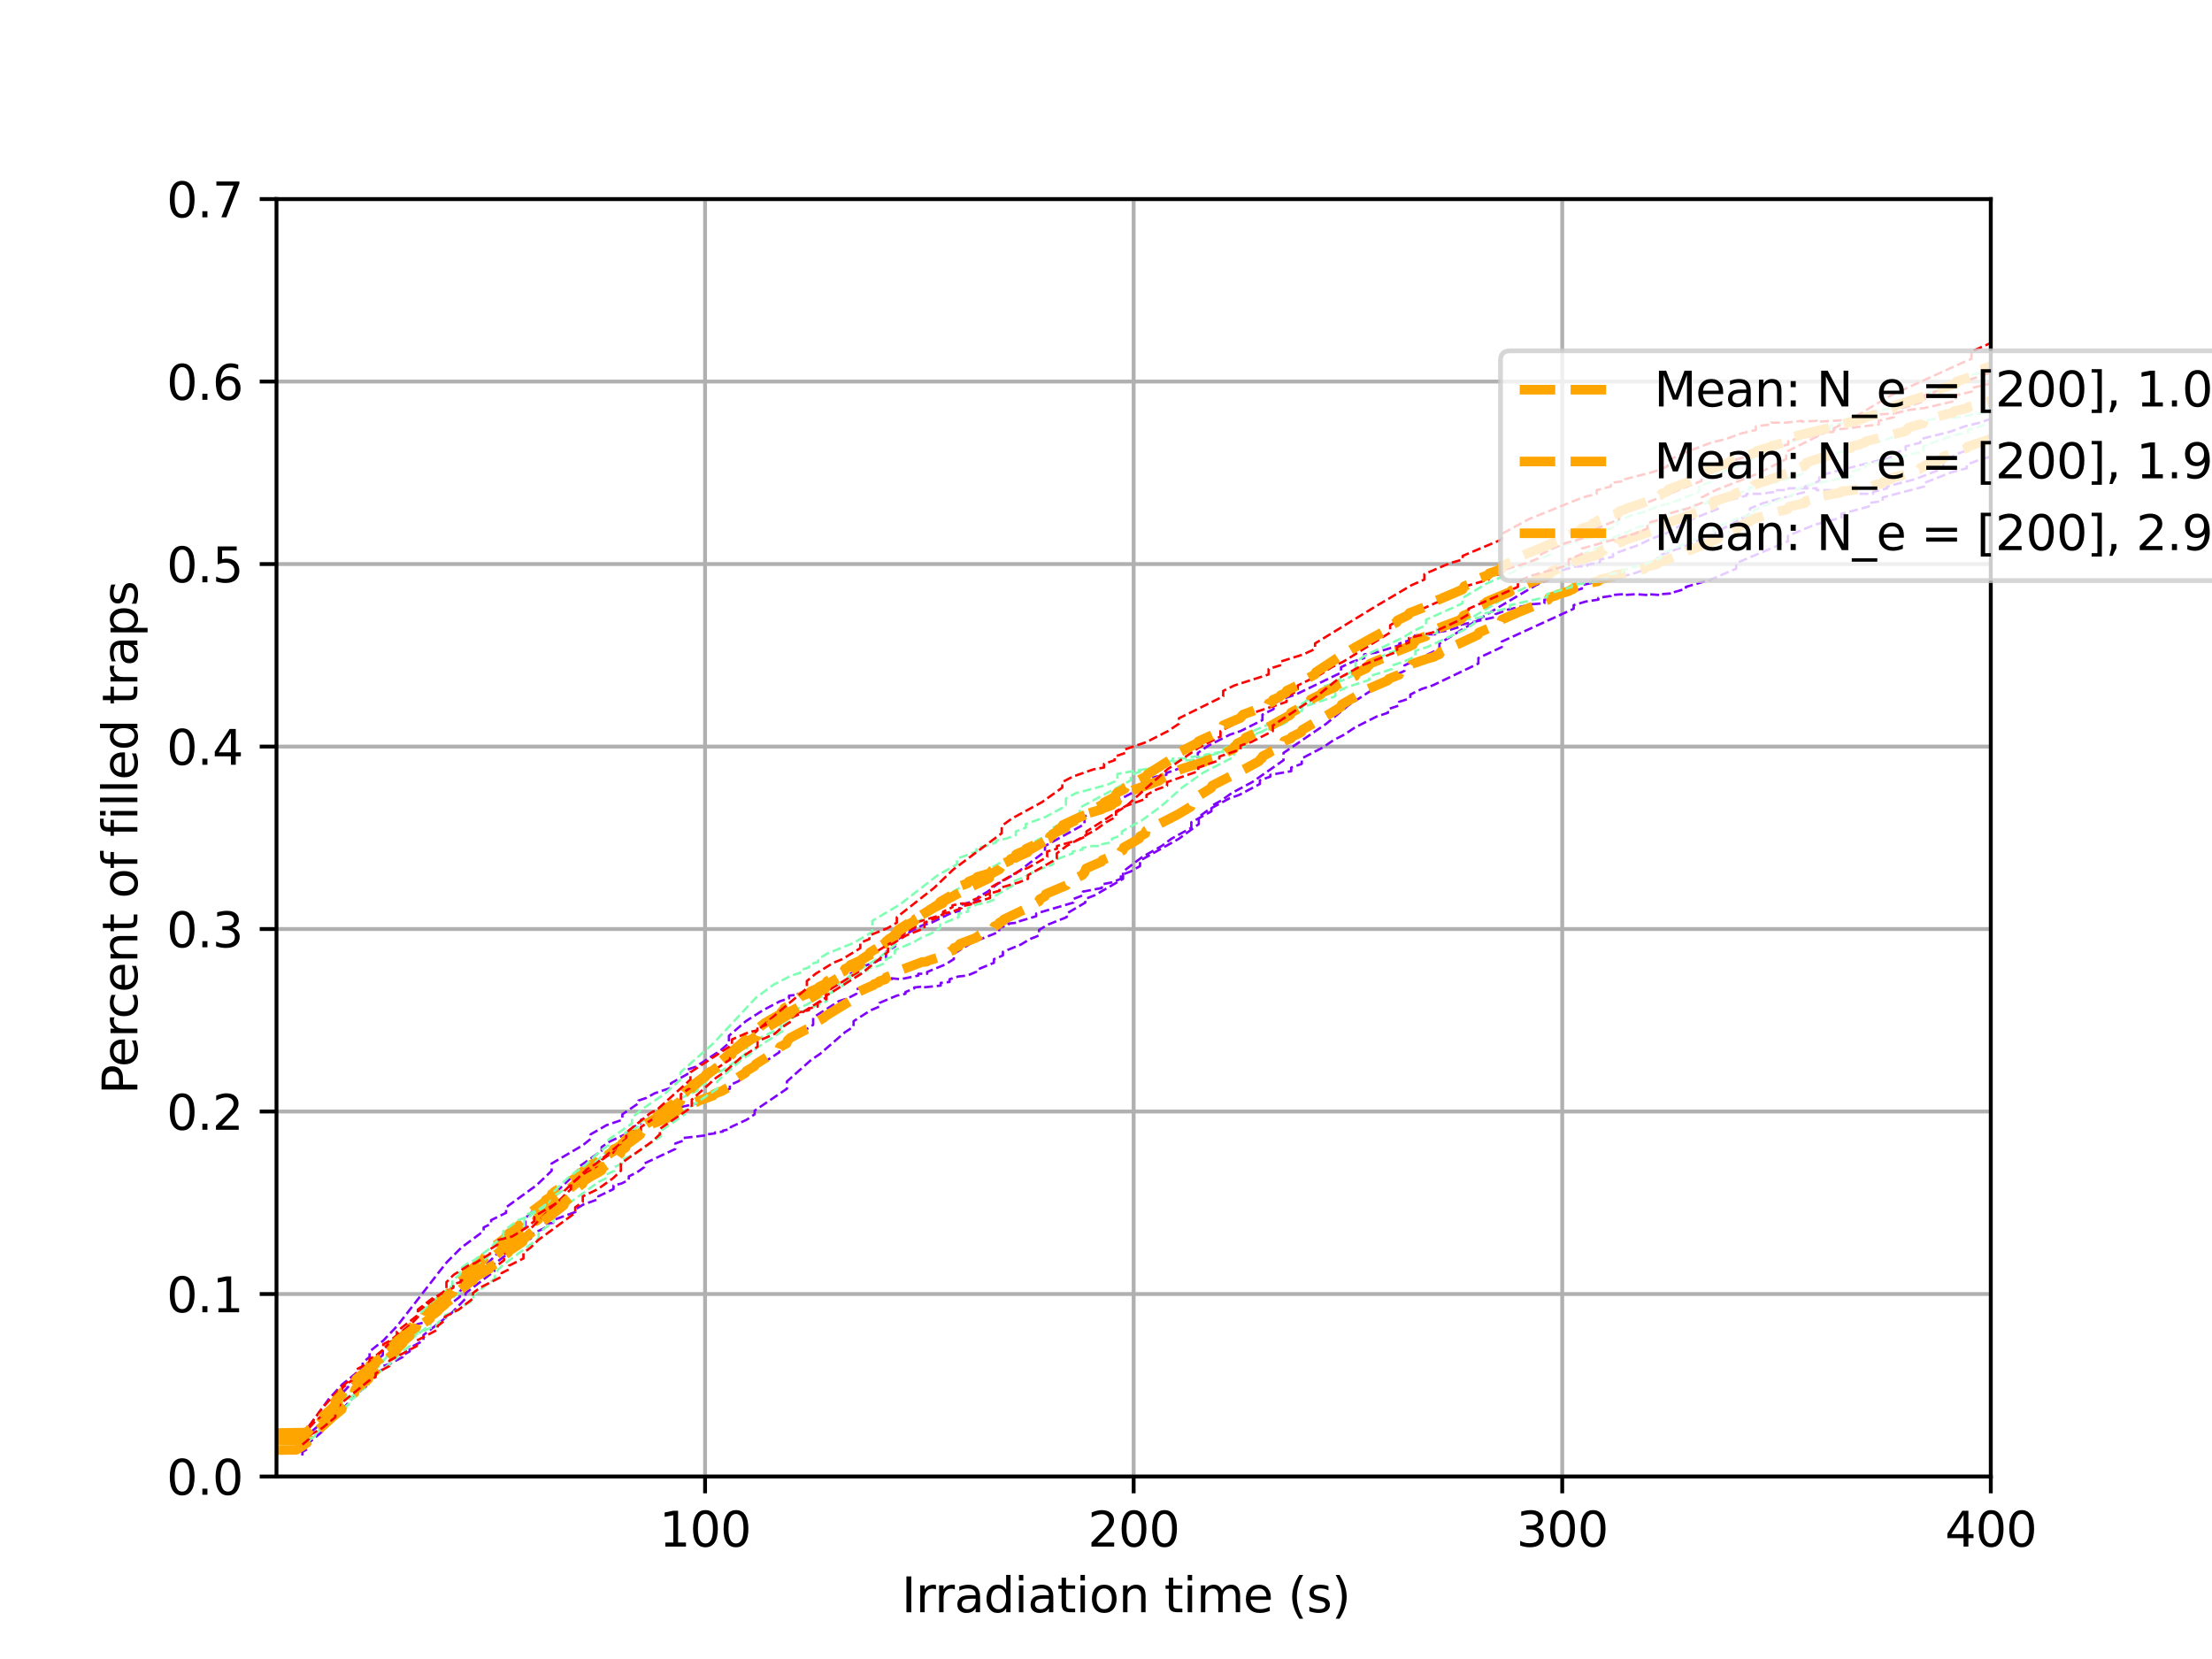 <?xml version="1.0" encoding="utf-8" standalone="no"?>
<!DOCTYPE svg PUBLIC "-//W3C//DTD SVG 1.1//EN"
  "http://www.w3.org/Graphics/SVG/1.1/DTD/svg11.dtd">
<svg xmlns:xlink="http://www.w3.org/1999/xlink" width="460.8pt" height="345.6pt" viewBox="0 0 460.8 345.6" xmlns="http://www.w3.org/2000/svg" version="1.1">
 <defs>
  <style type="text/css">*{stroke-linejoin: round; stroke-linecap: butt}</style>
 </defs>
 <g id="figure_1">
  <g id="patch_1">
   <path d="M 0 345.6 
L 460.8 345.6 
L 460.8 0 
L 0 0 
z
" style="fill: #ffffff"/>
  </g>
  <g id="axes_1">
   <g id="patch_2">
    <path d="M 57.6 307.584 
L 414.72 307.584 
L 414.72 41.472 
L 57.6 41.472 
z
" style="fill: #ffffff"/>
   </g>
   <g id="matplotlib.axis_1">
    <g id="xtick_1">
     <g id="line2d_1">
      <path d="M 146.88 307.584 
L 146.88 41.472 
" clip-path="url(#p8ae603f574)" style="fill: none; stroke: #b0b0b0; stroke-width: 0.8; stroke-linecap: square"/>
     </g>
     <g id="line2d_2">
      <defs>
       <path id="m812d35750c" d="M 0 0 
L 0 3.5 
" style="stroke: #000000; stroke-width: 0.8"/>
      </defs>
      <g>
       <use xlink:href="#m812d35750c" x="146.88" y="307.584" style="stroke: #000000; stroke-width: 0.8"/>
      </g>
     </g>
     <g id="text_1">
      <!-- 100 -->
      <g transform="translate(137.336 322.182) scale(0.1 -0.1)">
       <defs>
        <path id="DejaVuSans-31" d="M 794 531 
L 1825 531 
L 1825 4091 
L 703 3866 
L 703 4441 
L 1819 4666 
L 2450 4666 
L 2450 531 
L 3481 531 
L 3481 0 
L 794 0 
L 794 531 
z
" transform="scale(0.016)"/>
        <path id="DejaVuSans-30" d="M 2034 4250 
Q 1547 4250 1301 3770 
Q 1056 3291 1056 2328 
Q 1056 1369 1301 889 
Q 1547 409 2034 409 
Q 2525 409 2770 889 
Q 3016 1369 3016 2328 
Q 3016 3291 2770 3770 
Q 2525 4250 2034 4250 
z
M 2034 4750 
Q 2819 4750 3233 4129 
Q 3647 3509 3647 2328 
Q 3647 1150 3233 529 
Q 2819 -91 2034 -91 
Q 1250 -91 836 529 
Q 422 1150 422 2328 
Q 422 3509 836 4129 
Q 1250 4750 2034 4750 
z
" transform="scale(0.016)"/>
       </defs>
       <use xlink:href="#DejaVuSans-31"/>
       <use xlink:href="#DejaVuSans-30" transform="translate(63.623 0)"/>
       <use xlink:href="#DejaVuSans-30" transform="translate(127.246 0)"/>
      </g>
     </g>
    </g>
    <g id="xtick_2">
     <g id="line2d_3">
      <path d="M 236.16 307.584 
L 236.16 41.472 
" clip-path="url(#p8ae603f574)" style="fill: none; stroke: #b0b0b0; stroke-width: 0.8; stroke-linecap: square"/>
     </g>
     <g id="line2d_4">
      <g>
       <use xlink:href="#m812d35750c" x="236.16" y="307.584" style="stroke: #000000; stroke-width: 0.8"/>
      </g>
     </g>
     <g id="text_2">
      <!-- 200 -->
      <g transform="translate(226.616 322.182) scale(0.1 -0.1)">
       <defs>
        <path id="DejaVuSans-32" d="M 1228 531 
L 3431 531 
L 3431 0 
L 469 0 
L 469 531 
Q 828 903 1448 1529 
Q 2069 2156 2228 2338 
Q 2531 2678 2651 2914 
Q 2772 3150 2772 3378 
Q 2772 3750 2511 3984 
Q 2250 4219 1831 4219 
Q 1534 4219 1204 4116 
Q 875 4013 500 3803 
L 500 4441 
Q 881 4594 1212 4672 
Q 1544 4750 1819 4750 
Q 2544 4750 2975 4387 
Q 3406 4025 3406 3419 
Q 3406 3131 3298 2873 
Q 3191 2616 2906 2266 
Q 2828 2175 2409 1742 
Q 1991 1309 1228 531 
z
" transform="scale(0.016)"/>
       </defs>
       <use xlink:href="#DejaVuSans-32"/>
       <use xlink:href="#DejaVuSans-30" transform="translate(63.623 0)"/>
       <use xlink:href="#DejaVuSans-30" transform="translate(127.246 0)"/>
      </g>
     </g>
    </g>
    <g id="xtick_3">
     <g id="line2d_5">
      <path d="M 325.44 307.584 
L 325.44 41.472 
" clip-path="url(#p8ae603f574)" style="fill: none; stroke: #b0b0b0; stroke-width: 0.8; stroke-linecap: square"/>
     </g>
     <g id="line2d_6">
      <g>
       <use xlink:href="#m812d35750c" x="325.44" y="307.584" style="stroke: #000000; stroke-width: 0.8"/>
      </g>
     </g>
     <g id="text_3">
      <!-- 300 -->
      <g transform="translate(315.896 322.182) scale(0.1 -0.1)">
       <defs>
        <path id="DejaVuSans-33" d="M 2597 2516 
Q 3050 2419 3304 2112 
Q 3559 1806 3559 1356 
Q 3559 666 3084 287 
Q 2609 -91 1734 -91 
Q 1441 -91 1130 -33 
Q 819 25 488 141 
L 488 750 
Q 750 597 1062 519 
Q 1375 441 1716 441 
Q 2309 441 2620 675 
Q 2931 909 2931 1356 
Q 2931 1769 2642 2001 
Q 2353 2234 1838 2234 
L 1294 2234 
L 1294 2753 
L 1863 2753 
Q 2328 2753 2575 2939 
Q 2822 3125 2822 3475 
Q 2822 3834 2567 4026 
Q 2313 4219 1838 4219 
Q 1578 4219 1281 4162 
Q 984 4106 628 3988 
L 628 4550 
Q 988 4650 1302 4700 
Q 1616 4750 1894 4750 
Q 2613 4750 3031 4423 
Q 3450 4097 3450 3541 
Q 3450 3153 3228 2886 
Q 3006 2619 2597 2516 
z
" transform="scale(0.016)"/>
       </defs>
       <use xlink:href="#DejaVuSans-33"/>
       <use xlink:href="#DejaVuSans-30" transform="translate(63.623 0)"/>
       <use xlink:href="#DejaVuSans-30" transform="translate(127.246 0)"/>
      </g>
     </g>
    </g>
    <g id="xtick_4">
     <g id="line2d_7">
      <path d="M 414.72 307.584 
L 414.72 41.472 
" clip-path="url(#p8ae603f574)" style="fill: none; stroke: #b0b0b0; stroke-width: 0.8; stroke-linecap: square"/>
     </g>
     <g id="line2d_8">
      <g>
       <use xlink:href="#m812d35750c" x="414.72" y="307.584" style="stroke: #000000; stroke-width: 0.8"/>
      </g>
     </g>
     <g id="text_4">
      <!-- 400 -->
      <g transform="translate(405.176 322.182) scale(0.1 -0.1)">
       <defs>
        <path id="DejaVuSans-34" d="M 2419 4116 
L 825 1625 
L 2419 1625 
L 2419 4116 
z
M 2253 4666 
L 3047 4666 
L 3047 1625 
L 3713 1625 
L 3713 1100 
L 3047 1100 
L 3047 0 
L 2419 0 
L 2419 1100 
L 313 1100 
L 313 1709 
L 2253 4666 
z
" transform="scale(0.016)"/>
       </defs>
       <use xlink:href="#DejaVuSans-34"/>
       <use xlink:href="#DejaVuSans-30" transform="translate(63.623 0)"/>
       <use xlink:href="#DejaVuSans-30" transform="translate(127.246 0)"/>
      </g>
     </g>
    </g>
    <g id="text_5">
     <!-- Irradiation time (s)  -->
     <g transform="translate(187.823 335.861) scale(0.1 -0.1)">
      <defs>
       <path id="DejaVuSans-49" d="M 628 4666 
L 1259 4666 
L 1259 0 
L 628 0 
L 628 4666 
z
" transform="scale(0.016)"/>
       <path id="DejaVuSans-72" d="M 2631 2963 
Q 2534 3019 2420 3045 
Q 2306 3072 2169 3072 
Q 1681 3072 1420 2755 
Q 1159 2438 1159 1844 
L 1159 0 
L 581 0 
L 581 3500 
L 1159 3500 
L 1159 2956 
Q 1341 3275 1631 3429 
Q 1922 3584 2338 3584 
Q 2397 3584 2469 3576 
Q 2541 3569 2628 3553 
L 2631 2963 
z
" transform="scale(0.016)"/>
       <path id="DejaVuSans-61" d="M 2194 1759 
Q 1497 1759 1228 1600 
Q 959 1441 959 1056 
Q 959 750 1161 570 
Q 1363 391 1709 391 
Q 2188 391 2477 730 
Q 2766 1069 2766 1631 
L 2766 1759 
L 2194 1759 
z
M 3341 1997 
L 3341 0 
L 2766 0 
L 2766 531 
Q 2569 213 2275 61 
Q 1981 -91 1556 -91 
Q 1019 -91 701 211 
Q 384 513 384 1019 
Q 384 1609 779 1909 
Q 1175 2209 1959 2209 
L 2766 2209 
L 2766 2266 
Q 2766 2663 2505 2880 
Q 2244 3097 1772 3097 
Q 1472 3097 1187 3025 
Q 903 2953 641 2809 
L 641 3341 
Q 956 3463 1253 3523 
Q 1550 3584 1831 3584 
Q 2591 3584 2966 3190 
Q 3341 2797 3341 1997 
z
" transform="scale(0.016)"/>
       <path id="DejaVuSans-64" d="M 2906 2969 
L 2906 4863 
L 3481 4863 
L 3481 0 
L 2906 0 
L 2906 525 
Q 2725 213 2448 61 
Q 2172 -91 1784 -91 
Q 1150 -91 751 415 
Q 353 922 353 1747 
Q 353 2572 751 3078 
Q 1150 3584 1784 3584 
Q 2172 3584 2448 3432 
Q 2725 3281 2906 2969 
z
M 947 1747 
Q 947 1113 1208 752 
Q 1469 391 1925 391 
Q 2381 391 2643 752 
Q 2906 1113 2906 1747 
Q 2906 2381 2643 2742 
Q 2381 3103 1925 3103 
Q 1469 3103 1208 2742 
Q 947 2381 947 1747 
z
" transform="scale(0.016)"/>
       <path id="DejaVuSans-69" d="M 603 3500 
L 1178 3500 
L 1178 0 
L 603 0 
L 603 3500 
z
M 603 4863 
L 1178 4863 
L 1178 4134 
L 603 4134 
L 603 4863 
z
" transform="scale(0.016)"/>
       <path id="DejaVuSans-74" d="M 1172 4494 
L 1172 3500 
L 2356 3500 
L 2356 3053 
L 1172 3053 
L 1172 1153 
Q 1172 725 1289 603 
Q 1406 481 1766 481 
L 2356 481 
L 2356 0 
L 1766 0 
Q 1100 0 847 248 
Q 594 497 594 1153 
L 594 3053 
L 172 3053 
L 172 3500 
L 594 3500 
L 594 4494 
L 1172 4494 
z
" transform="scale(0.016)"/>
       <path id="DejaVuSans-6f" d="M 1959 3097 
Q 1497 3097 1228 2736 
Q 959 2375 959 1747 
Q 959 1119 1226 758 
Q 1494 397 1959 397 
Q 2419 397 2687 759 
Q 2956 1122 2956 1747 
Q 2956 2369 2687 2733 
Q 2419 3097 1959 3097 
z
M 1959 3584 
Q 2709 3584 3137 3096 
Q 3566 2609 3566 1747 
Q 3566 888 3137 398 
Q 2709 -91 1959 -91 
Q 1206 -91 779 398 
Q 353 888 353 1747 
Q 353 2609 779 3096 
Q 1206 3584 1959 3584 
z
" transform="scale(0.016)"/>
       <path id="DejaVuSans-6e" d="M 3513 2113 
L 3513 0 
L 2938 0 
L 2938 2094 
Q 2938 2591 2744 2837 
Q 2550 3084 2163 3084 
Q 1697 3084 1428 2787 
Q 1159 2491 1159 1978 
L 1159 0 
L 581 0 
L 581 3500 
L 1159 3500 
L 1159 2956 
Q 1366 3272 1645 3428 
Q 1925 3584 2291 3584 
Q 2894 3584 3203 3211 
Q 3513 2838 3513 2113 
z
" transform="scale(0.016)"/>
       <path id="DejaVuSans-20" transform="scale(0.016)"/>
       <path id="DejaVuSans-6d" d="M 3328 2828 
Q 3544 3216 3844 3400 
Q 4144 3584 4550 3584 
Q 5097 3584 5394 3201 
Q 5691 2819 5691 2113 
L 5691 0 
L 5113 0 
L 5113 2094 
Q 5113 2597 4934 2840 
Q 4756 3084 4391 3084 
Q 3944 3084 3684 2787 
Q 3425 2491 3425 1978 
L 3425 0 
L 2847 0 
L 2847 2094 
Q 2847 2600 2669 2842 
Q 2491 3084 2119 3084 
Q 1678 3084 1418 2786 
Q 1159 2488 1159 1978 
L 1159 0 
L 581 0 
L 581 3500 
L 1159 3500 
L 1159 2956 
Q 1356 3278 1631 3431 
Q 1906 3584 2284 3584 
Q 2666 3584 2933 3390 
Q 3200 3197 3328 2828 
z
" transform="scale(0.016)"/>
       <path id="DejaVuSans-65" d="M 3597 1894 
L 3597 1613 
L 953 1613 
Q 991 1019 1311 708 
Q 1631 397 2203 397 
Q 2534 397 2845 478 
Q 3156 559 3463 722 
L 3463 178 
Q 3153 47 2828 -22 
Q 2503 -91 2169 -91 
Q 1331 -91 842 396 
Q 353 884 353 1716 
Q 353 2575 817 3079 
Q 1281 3584 2069 3584 
Q 2775 3584 3186 3129 
Q 3597 2675 3597 1894 
z
M 3022 2063 
Q 3016 2534 2758 2815 
Q 2500 3097 2075 3097 
Q 1594 3097 1305 2825 
Q 1016 2553 972 2059 
L 3022 2063 
z
" transform="scale(0.016)"/>
       <path id="DejaVuSans-28" d="M 1984 4856 
Q 1566 4138 1362 3434 
Q 1159 2731 1159 2009 
Q 1159 1288 1364 580 
Q 1569 -128 1984 -844 
L 1484 -844 
Q 1016 -109 783 600 
Q 550 1309 550 2009 
Q 550 2706 781 3412 
Q 1013 4119 1484 4856 
L 1984 4856 
z
" transform="scale(0.016)"/>
       <path id="DejaVuSans-73" d="M 2834 3397 
L 2834 2853 
Q 2591 2978 2328 3040 
Q 2066 3103 1784 3103 
Q 1356 3103 1142 2972 
Q 928 2841 928 2578 
Q 928 2378 1081 2264 
Q 1234 2150 1697 2047 
L 1894 2003 
Q 2506 1872 2764 1633 
Q 3022 1394 3022 966 
Q 3022 478 2636 193 
Q 2250 -91 1575 -91 
Q 1294 -91 989 -36 
Q 684 19 347 128 
L 347 722 
Q 666 556 975 473 
Q 1284 391 1588 391 
Q 1994 391 2212 530 
Q 2431 669 2431 922 
Q 2431 1156 2273 1281 
Q 2116 1406 1581 1522 
L 1381 1569 
Q 847 1681 609 1914 
Q 372 2147 372 2553 
Q 372 3047 722 3315 
Q 1072 3584 1716 3584 
Q 2034 3584 2315 3537 
Q 2597 3491 2834 3397 
z
" transform="scale(0.016)"/>
       <path id="DejaVuSans-29" d="M 513 4856 
L 1013 4856 
Q 1481 4119 1714 3412 
Q 1947 2706 1947 2009 
Q 1947 1309 1714 600 
Q 1481 -109 1013 -844 
L 513 -844 
Q 928 -128 1133 580 
Q 1338 1288 1338 2009 
Q 1338 2731 1133 3434 
Q 928 4138 513 4856 
z
" transform="scale(0.016)"/>
      </defs>
      <use xlink:href="#DejaVuSans-49"/>
      <use xlink:href="#DejaVuSans-72" transform="translate(29.492 0)"/>
      <use xlink:href="#DejaVuSans-72" transform="translate(68.855 0)"/>
      <use xlink:href="#DejaVuSans-61" transform="translate(109.969 0)"/>
      <use xlink:href="#DejaVuSans-64" transform="translate(171.248 0)"/>
      <use xlink:href="#DejaVuSans-69" transform="translate(234.725 0)"/>
      <use xlink:href="#DejaVuSans-61" transform="translate(262.508 0)"/>
      <use xlink:href="#DejaVuSans-74" transform="translate(323.787 0)"/>
      <use xlink:href="#DejaVuSans-69" transform="translate(362.996 0)"/>
      <use xlink:href="#DejaVuSans-6f" transform="translate(390.779 0)"/>
      <use xlink:href="#DejaVuSans-6e" transform="translate(451.961 0)"/>
      <use xlink:href="#DejaVuSans-20" transform="translate(515.34 0)"/>
      <use xlink:href="#DejaVuSans-74" transform="translate(547.127 0)"/>
      <use xlink:href="#DejaVuSans-69" transform="translate(586.336 0)"/>
      <use xlink:href="#DejaVuSans-6d" transform="translate(614.119 0)"/>
      <use xlink:href="#DejaVuSans-65" transform="translate(711.531 0)"/>
      <use xlink:href="#DejaVuSans-20" transform="translate(773.055 0)"/>
      <use xlink:href="#DejaVuSans-28" transform="translate(804.842 0)"/>
      <use xlink:href="#DejaVuSans-73" transform="translate(843.855 0)"/>
      <use xlink:href="#DejaVuSans-29" transform="translate(895.955 0)"/>
      <use xlink:href="#DejaVuSans-20" transform="translate(934.969 0)"/>
     </g>
    </g>
   </g>
   <g id="matplotlib.axis_2">
    <g id="ytick_1">
     <g id="line2d_9">
      <path d="M 57.6 307.584 
L 414.72 307.584 
" clip-path="url(#p8ae603f574)" style="fill: none; stroke: #b0b0b0; stroke-width: 0.8; stroke-linecap: square"/>
     </g>
     <g id="line2d_10">
      <defs>
       <path id="m51e1d593da" d="M 0 0 
L -3.5 0 
" style="stroke: #000000; stroke-width: 0.8"/>
      </defs>
      <g>
       <use xlink:href="#m51e1d593da" x="57.6" y="307.584" style="stroke: #000000; stroke-width: 0.8"/>
      </g>
     </g>
     <g id="text_6">
      <!-- 0.0 -->
      <g transform="translate(34.697 311.383) scale(0.1 -0.1)">
       <defs>
        <path id="DejaVuSans-2e" d="M 684 794 
L 1344 794 
L 1344 0 
L 684 0 
L 684 794 
z
" transform="scale(0.016)"/>
       </defs>
       <use xlink:href="#DejaVuSans-30"/>
       <use xlink:href="#DejaVuSans-2e" transform="translate(63.623 0)"/>
       <use xlink:href="#DejaVuSans-30" transform="translate(95.41 0)"/>
      </g>
     </g>
    </g>
    <g id="ytick_2">
     <g id="line2d_11">
      <path d="M 57.6 269.568 
L 414.72 269.568 
" clip-path="url(#p8ae603f574)" style="fill: none; stroke: #b0b0b0; stroke-width: 0.8; stroke-linecap: square"/>
     </g>
     <g id="line2d_12">
      <g>
       <use xlink:href="#m51e1d593da" x="57.6" y="269.568" style="stroke: #000000; stroke-width: 0.8"/>
      </g>
     </g>
     <g id="text_7">
      <!-- 0.1 -->
      <g transform="translate(34.697 273.367) scale(0.1 -0.1)">
       <use xlink:href="#DejaVuSans-30"/>
       <use xlink:href="#DejaVuSans-2e" transform="translate(63.623 0)"/>
       <use xlink:href="#DejaVuSans-31" transform="translate(95.41 0)"/>
      </g>
     </g>
    </g>
    <g id="ytick_3">
     <g id="line2d_13">
      <path d="M 57.6 231.552 
L 414.72 231.552 
" clip-path="url(#p8ae603f574)" style="fill: none; stroke: #b0b0b0; stroke-width: 0.8; stroke-linecap: square"/>
     </g>
     <g id="line2d_14">
      <g>
       <use xlink:href="#m51e1d593da" x="57.6" y="231.552" style="stroke: #000000; stroke-width: 0.8"/>
      </g>
     </g>
     <g id="text_8">
      <!-- 0.2 -->
      <g transform="translate(34.697 235.351) scale(0.1 -0.1)">
       <use xlink:href="#DejaVuSans-30"/>
       <use xlink:href="#DejaVuSans-2e" transform="translate(63.623 0)"/>
       <use xlink:href="#DejaVuSans-32" transform="translate(95.41 0)"/>
      </g>
     </g>
    </g>
    <g id="ytick_4">
     <g id="line2d_15">
      <path d="M 57.6 193.536 
L 414.72 193.536 
" clip-path="url(#p8ae603f574)" style="fill: none; stroke: #b0b0b0; stroke-width: 0.8; stroke-linecap: square"/>
     </g>
     <g id="line2d_16">
      <g>
       <use xlink:href="#m51e1d593da" x="57.6" y="193.536" style="stroke: #000000; stroke-width: 0.8"/>
      </g>
     </g>
     <g id="text_9">
      <!-- 0.3 -->
      <g transform="translate(34.697 197.335) scale(0.1 -0.1)">
       <use xlink:href="#DejaVuSans-30"/>
       <use xlink:href="#DejaVuSans-2e" transform="translate(63.623 0)"/>
       <use xlink:href="#DejaVuSans-33" transform="translate(95.41 0)"/>
      </g>
     </g>
    </g>
    <g id="ytick_5">
     <g id="line2d_17">
      <path d="M 57.6 155.52 
L 414.72 155.52 
" clip-path="url(#p8ae603f574)" style="fill: none; stroke: #b0b0b0; stroke-width: 0.8; stroke-linecap: square"/>
     </g>
     <g id="line2d_18">
      <g>
       <use xlink:href="#m51e1d593da" x="57.6" y="155.52" style="stroke: #000000; stroke-width: 0.8"/>
      </g>
     </g>
     <g id="text_10">
      <!-- 0.4 -->
      <g transform="translate(34.697 159.319) scale(0.1 -0.1)">
       <use xlink:href="#DejaVuSans-30"/>
       <use xlink:href="#DejaVuSans-2e" transform="translate(63.623 0)"/>
       <use xlink:href="#DejaVuSans-34" transform="translate(95.41 0)"/>
      </g>
     </g>
    </g>
    <g id="ytick_6">
     <g id="line2d_19">
      <path d="M 57.6 117.504 
L 414.72 117.504 
" clip-path="url(#p8ae603f574)" style="fill: none; stroke: #b0b0b0; stroke-width: 0.8; stroke-linecap: square"/>
     </g>
     <g id="line2d_20">
      <g>
       <use xlink:href="#m51e1d593da" x="57.6" y="117.504" style="stroke: #000000; stroke-width: 0.8"/>
      </g>
     </g>
     <g id="text_11">
      <!-- 0.5 -->
      <g transform="translate(34.697 121.303) scale(0.1 -0.1)">
       <defs>
        <path id="DejaVuSans-35" d="M 691 4666 
L 3169 4666 
L 3169 4134 
L 1269 4134 
L 1269 2991 
Q 1406 3038 1543 3061 
Q 1681 3084 1819 3084 
Q 2600 3084 3056 2656 
Q 3513 2228 3513 1497 
Q 3513 744 3044 326 
Q 2575 -91 1722 -91 
Q 1428 -91 1123 -41 
Q 819 9 494 109 
L 494 744 
Q 775 591 1075 516 
Q 1375 441 1709 441 
Q 2250 441 2565 725 
Q 2881 1009 2881 1497 
Q 2881 1984 2565 2268 
Q 2250 2553 1709 2553 
Q 1456 2553 1204 2497 
Q 953 2441 691 2322 
L 691 4666 
z
" transform="scale(0.016)"/>
       </defs>
       <use xlink:href="#DejaVuSans-30"/>
       <use xlink:href="#DejaVuSans-2e" transform="translate(63.623 0)"/>
       <use xlink:href="#DejaVuSans-35" transform="translate(95.41 0)"/>
      </g>
     </g>
    </g>
    <g id="ytick_7">
     <g id="line2d_21">
      <path d="M 57.6 79.488 
L 414.72 79.488 
" clip-path="url(#p8ae603f574)" style="fill: none; stroke: #b0b0b0; stroke-width: 0.8; stroke-linecap: square"/>
     </g>
     <g id="line2d_22">
      <g>
       <use xlink:href="#m51e1d593da" x="57.6" y="79.488" style="stroke: #000000; stroke-width: 0.8"/>
      </g>
     </g>
     <g id="text_12">
      <!-- 0.6 -->
      <g transform="translate(34.697 83.287) scale(0.1 -0.1)">
       <defs>
        <path id="DejaVuSans-36" d="M 2113 2584 
Q 1688 2584 1439 2293 
Q 1191 2003 1191 1497 
Q 1191 994 1439 701 
Q 1688 409 2113 409 
Q 2538 409 2786 701 
Q 3034 994 3034 1497 
Q 3034 2003 2786 2293 
Q 2538 2584 2113 2584 
z
M 3366 4563 
L 3366 3988 
Q 3128 4100 2886 4159 
Q 2644 4219 2406 4219 
Q 1781 4219 1451 3797 
Q 1122 3375 1075 2522 
Q 1259 2794 1537 2939 
Q 1816 3084 2150 3084 
Q 2853 3084 3261 2657 
Q 3669 2231 3669 1497 
Q 3669 778 3244 343 
Q 2819 -91 2113 -91 
Q 1303 -91 875 529 
Q 447 1150 447 2328 
Q 447 3434 972 4092 
Q 1497 4750 2381 4750 
Q 2619 4750 2861 4703 
Q 3103 4656 3366 4563 
z
" transform="scale(0.016)"/>
       </defs>
       <use xlink:href="#DejaVuSans-30"/>
       <use xlink:href="#DejaVuSans-2e" transform="translate(63.623 0)"/>
       <use xlink:href="#DejaVuSans-36" transform="translate(95.41 0)"/>
      </g>
     </g>
    </g>
    <g id="ytick_8">
     <g id="line2d_23">
      <path d="M 57.6 41.472 
L 414.72 41.472 
" clip-path="url(#p8ae603f574)" style="fill: none; stroke: #b0b0b0; stroke-width: 0.8; stroke-linecap: square"/>
     </g>
     <g id="line2d_24">
      <g>
       <use xlink:href="#m51e1d593da" x="57.6" y="41.472" style="stroke: #000000; stroke-width: 0.8"/>
      </g>
     </g>
     <g id="text_13">
      <!-- 0.7 -->
      <g transform="translate(34.697 45.271) scale(0.1 -0.1)">
       <defs>
        <path id="DejaVuSans-37" d="M 525 4666 
L 3525 4666 
L 3525 4397 
L 1831 0 
L 1172 0 
L 2766 4134 
L 525 4134 
L 525 4666 
z
" transform="scale(0.016)"/>
       </defs>
       <use xlink:href="#DejaVuSans-30"/>
       <use xlink:href="#DejaVuSans-2e" transform="translate(63.623 0)"/>
       <use xlink:href="#DejaVuSans-37" transform="translate(95.41 0)"/>
      </g>
     </g>
    </g>
    <g id="text_14">
     <!-- Percent of filled traps -->
     <g transform="translate(28.617 227.959) rotate(-90) scale(0.1 -0.1)">
      <defs>
       <path id="DejaVuSans-50" d="M 1259 4147 
L 1259 2394 
L 2053 2394 
Q 2494 2394 2734 2622 
Q 2975 2850 2975 3272 
Q 2975 3691 2734 3919 
Q 2494 4147 2053 4147 
L 1259 4147 
z
M 628 4666 
L 2053 4666 
Q 2838 4666 3239 4311 
Q 3641 3956 3641 3272 
Q 3641 2581 3239 2228 
Q 2838 1875 2053 1875 
L 1259 1875 
L 1259 0 
L 628 0 
L 628 4666 
z
" transform="scale(0.016)"/>
       <path id="DejaVuSans-63" d="M 3122 3366 
L 3122 2828 
Q 2878 2963 2633 3030 
Q 2388 3097 2138 3097 
Q 1578 3097 1268 2742 
Q 959 2388 959 1747 
Q 959 1106 1268 751 
Q 1578 397 2138 397 
Q 2388 397 2633 464 
Q 2878 531 3122 666 
L 3122 134 
Q 2881 22 2623 -34 
Q 2366 -91 2075 -91 
Q 1284 -91 818 406 
Q 353 903 353 1747 
Q 353 2603 823 3093 
Q 1294 3584 2113 3584 
Q 2378 3584 2631 3529 
Q 2884 3475 3122 3366 
z
" transform="scale(0.016)"/>
       <path id="DejaVuSans-66" d="M 2375 4863 
L 2375 4384 
L 1825 4384 
Q 1516 4384 1395 4259 
Q 1275 4134 1275 3809 
L 1275 3500 
L 2222 3500 
L 2222 3053 
L 1275 3053 
L 1275 0 
L 697 0 
L 697 3053 
L 147 3053 
L 147 3500 
L 697 3500 
L 697 3744 
Q 697 4328 969 4595 
Q 1241 4863 1831 4863 
L 2375 4863 
z
" transform="scale(0.016)"/>
       <path id="DejaVuSans-6c" d="M 603 4863 
L 1178 4863 
L 1178 0 
L 603 0 
L 603 4863 
z
" transform="scale(0.016)"/>
       <path id="DejaVuSans-70" d="M 1159 525 
L 1159 -1331 
L 581 -1331 
L 581 3500 
L 1159 3500 
L 1159 2969 
Q 1341 3281 1617 3432 
Q 1894 3584 2278 3584 
Q 2916 3584 3314 3078 
Q 3713 2572 3713 1747 
Q 3713 922 3314 415 
Q 2916 -91 2278 -91 
Q 1894 -91 1617 61 
Q 1341 213 1159 525 
z
M 3116 1747 
Q 3116 2381 2855 2742 
Q 2594 3103 2138 3103 
Q 1681 3103 1420 2742 
Q 1159 2381 1159 1747 
Q 1159 1113 1420 752 
Q 1681 391 2138 391 
Q 2594 391 2855 752 
Q 3116 1113 3116 1747 
z
" transform="scale(0.016)"/>
      </defs>
      <use xlink:href="#DejaVuSans-50"/>
      <use xlink:href="#DejaVuSans-65" transform="translate(56.678 0)"/>
      <use xlink:href="#DejaVuSans-72" transform="translate(118.201 0)"/>
      <use xlink:href="#DejaVuSans-63" transform="translate(157.064 0)"/>
      <use xlink:href="#DejaVuSans-65" transform="translate(212.045 0)"/>
      <use xlink:href="#DejaVuSans-6e" transform="translate(273.568 0)"/>
      <use xlink:href="#DejaVuSans-74" transform="translate(336.947 0)"/>
      <use xlink:href="#DejaVuSans-20" transform="translate(376.156 0)"/>
      <use xlink:href="#DejaVuSans-6f" transform="translate(407.943 0)"/>
      <use xlink:href="#DejaVuSans-66" transform="translate(469.125 0)"/>
      <use xlink:href="#DejaVuSans-20" transform="translate(504.33 0)"/>
      <use xlink:href="#DejaVuSans-66" transform="translate(536.117 0)"/>
      <use xlink:href="#DejaVuSans-69" transform="translate(571.322 0)"/>
      <use xlink:href="#DejaVuSans-6c" transform="translate(599.105 0)"/>
      <use xlink:href="#DejaVuSans-6c" transform="translate(626.889 0)"/>
      <use xlink:href="#DejaVuSans-65" transform="translate(654.672 0)"/>
      <use xlink:href="#DejaVuSans-64" transform="translate(716.195 0)"/>
      <use xlink:href="#DejaVuSans-20" transform="translate(779.672 0)"/>
      <use xlink:href="#DejaVuSans-74" transform="translate(811.459 0)"/>
      <use xlink:href="#DejaVuSans-72" transform="translate(850.668 0)"/>
      <use xlink:href="#DejaVuSans-61" transform="translate(891.781 0)"/>
      <use xlink:href="#DejaVuSans-70" transform="translate(953.061 0)"/>
      <use xlink:href="#DejaVuSans-73" transform="translate(1016.537 0)"/>
     </g>
    </g>
   </g>
   <g id="line2d_25">
    <path d="M 62.997 299.791 
L 67.097 296.369 
L 69.866 293.328 
L 69.866 291.807 
L 72.656 288.766 
L 75.467 286.485 
L 78.309 283.444 
L 79.742 282.303 
L 79.742 281.163 
L 82.622 278.882 
L 84.069 278.122 
L 84.069 277.361 
L 86.981 275.841 
L 88.444 275.46 
L 88.444 275.08 
L 89.916 274.32 
L 89.916 273.56 
L 91.388 273.18 
L 91.388 272.799 
L 94.331 271.279 
L 95.811 270.138 
L 95.811 268.998 
L 106.353 258.353 
L 109.441 255.312 
L 109.441 253.791 
L 112.555 250.75 
L 115.697 248.469 
L 118.876 245.428 
L 120.48 244.287 
L 120.48 243.147 
L 125.33 239.725 
L 125.33 238.965 
L 126.963 237.825 
L 131.893 235.544 
L 131.893 234.783 
L 133.557 234.023 
L 133.557 233.263 
L 136.884 232.502 
L 136.884 232.122 
L 140.232 231.362 
L 140.232 230.982 
L 141.916 230.982 
L 141.916 230.602 
L 145.286 229.841 
L 145.286 229.461 
L 148.655 228.701 
L 148.655 227.94 
L 150.35 227.56 
L 152.045 226.8 
L 152.045 226.04 
L 153.751 225.279 
L 155.457 224.139 
L 155.457 223.379 
L 157.174 222.618 
L 162.358 219.197 
L 162.358 218.056 
L 169.395 213.494 
L 169.395 211.974 
L 174.764 208.552 
L 176.574 207.982 
L 178.396 207.032 
L 178.396 206.081 
L 182.065 204.941 
L 182.065 204.371 
L 185.746 203.99 
L 185.746 203.8 
L 187.594 203.99 
L 191.301 203.23 
L 191.301 202.85 
L 193.148 202.85 
L 193.148 202.47 
L 196.842 200.949 
L 198.702 199.809 
L 198.702 198.668 
L 202.448 196.387 
L 208.147 194.106 
L 208.147 193.346 
L 210.074 192.586 
L 210.074 192.396 
L 212.001 192.205 
L 212.001 192.015 
L 215.855 190.875 
L 215.855 190.305 
L 223.618 188.024 
L 223.618 187.263 
L 225.588 186.503 
L 225.588 185.743 
L 229.527 184.982 
L 229.527 184.222 
L 231.511 183.842 
L 233.495 183.082 
L 233.495 182.321 
L 235.494 181.561 
L 237.492 180.42 
L 237.492 179.28 
L 245.594 174.718 
L 249.73 171.677 
L 249.73 170.156 
L 251.823 168.636 
L 256.024 166.355 
L 258.15 165.594 
L 262.453 163.313 
L 262.453 162.553 
L 264.63 161.793 
L 264.63 161.412 
L 268.985 160.652 
L 268.985 159.892 
L 271.181 159.132 
L 271.181 157.991 
L 275.572 155.71 
L 277.785 154.189 
L 280.017 153.049 
L 282.268 151.528 
L 286.827 149.247 
L 289.136 148.487 
L 289.136 147.727 
L 291.465 146.966 
L 291.465 146.206 
L 293.794 145.446 
L 293.794 144.685 
L 296.123 143.545 
L 298.452 142.785 
L 307.976 138.223 
L 307.976 137.082 
L 312.846 134.801 
L 312.846 133.661 
L 327.821 126.818 
L 327.821 126.058 
L 330.397 125.297 
L 332.972 124.917 
L 332.972 124.537 
L 335.573 124.157 
L 335.573 123.967 
L 338.173 123.777 
L 338.173 123.967 
L 340.773 123.777 
L 343.374 123.967 
L 343.374 123.777 
L 346 123.967 
L 346 123.777 
L 348.6 123.587 
L 348.6 123.396 
L 351.2 122.636 
L 351.2 122.256 
L 356.401 120.735 
L 361.679 118.454 
L 361.679 117.314 
L 372.474 112.752 
L 372.474 111.612 
L 377.997 109.331 
L 383.606 107.81 
L 383.606 107.05 
L 389.305 105.529 
L 389.305 104.769 
L 392.185 104.388 
L 392.185 103.628 
L 400.856 101.347 
L 400.856 100.587 
L 406.743 98.306 
L 409.719 97.546 
L 409.719 96.785 
L 412.728 95.645 
L 415.738 94.884 
L 418.781 94.504 
L 418.781 94.124 
L 424.938 92.604 
L 424.938 91.083 
L 428.053 89.942 
L 437.397 87.661 
L 440.585 86.521 
L 443.812 85.761 
L 443.812 85 
L 447.079 84.24 
L 447.079 83.48 
L 450.345 83.1 
L 450.345 82.719 
L 456.878 81.959 
L 460.185 81.199 
L 460.185 80.819 
L 461.8 80.452 
L 461.8 80.452 
" clip-path="url(#p8ae603f574)" style="fill: none; stroke-dasharray: 1.85,0.8; stroke-dashoffset: 0; stroke: #8000ff; stroke-width: 0.5"/>
   </g>
   <g id="line2d_26">
    <path d="M 64.364 297.13 
L 68.506 291.427 
L 71.303 288.386 
L 75.555 284.964 
L 75.555 283.824 
L 76.987 282.684 
L 76.987 281.543 
L 79.852 279.262 
L 82.739 276.221 
L 91.594 264.816 
L 93.099 262.915 
L 96.134 259.874 
L 100.752 256.452 
L 100.752 255.692 
L 102.309 254.932 
L 102.309 254.172 
L 105.424 252.651 
L 105.424 251.51 
L 111.717 246.948 
L 114.915 243.907 
L 114.915 242.387 
L 121.398 238.585 
L 123.042 237.254 
L 123.042 236.304 
L 126.338 234.403 
L 129.655 233.263 
L 129.655 232.122 
L 133.003 229.841 
L 133.003 229.271 
L 134.688 228.701 
L 136.372 227.75 
L 139.773 226.61 
L 139.773 225.66 
L 143.196 223.759 
L 143.196 222.808 
L 144.913 222.238 
L 150.097 218.817 
L 151.848 217.296 
L 151.848 215.775 
L 155.372 212.734 
L 158.931 210.453 
L 162.539 208.552 
L 164.361 207.982 
L 164.361 207.412 
L 166.195 207.222 
L 166.195 207.032 
L 168.03 207.222 
L 168.03 207.412 
L 169.852 207.222 
L 169.852 207.032 
L 171.674 206.652 
L 171.674 206.271 
L 175.318 204.751 
L 177.152 203.61 
L 177.152 202.85 
L 179 201.709 
L 184.58 199.428 
L 184.58 198.288 
L 186.466 197.148 
L 186.466 196.007 
L 190.238 193.726 
L 192.138 192.776 
L 194.051 192.205 
L 197.919 190.305 
L 199.874 189.734 
L 199.874 188.594 
L 203.784 187.453 
L 203.784 186.883 
L 205.739 185.743 
L 207.694 184.222 
L 211.648 181.941 
L 217.689 177.379 
L 217.689 176.239 
L 225.915 171.677 
L 225.915 170.156 
L 228.008 168.636 
L 230.1 167.495 
L 234.335 165.974 
L 236.478 164.834 
L 238.638 164.074 
L 238.638 162.553 
L 240.815 161.793 
L 242.975 161.412 
L 242.975 161.032 
L 245.153 160.272 
L 249.526 157.991 
L 249.526 156.851 
L 251.739 155.33 
L 256.185 153.049 
L 258.436 152.289 
L 262.995 150.008 
L 262.995 148.867 
L 265.304 147.727 
L 265.304 146.586 
L 267.613 145.446 
L 269.922 144.685 
L 279.362 140.124 
L 279.362 138.983 
L 281.775 137.843 
L 284.188 137.082 
L 284.188 136.322 
L 286.623 135.942 
L 291.515 134.421 
L 291.515 134.041 
L 293.995 133.281 
L 293.995 132.52 
L 296.475 132.14 
L 298.955 132.14 
L 298.955 131.76 
L 301.458 131.38 
L 303.961 130.62 
L 303.961 130.239 
L 311.518 128.529 
L 311.518 127.958 
L 314.069 127.008 
L 319.146 125.868 
L 321.722 125.677 
L 321.722 124.917 
L 324.322 124.537 
L 324.322 124.157 
L 326.923 123.777 
L 326.923 123.396 
L 329.523 122.636 
L 329.523 121.876 
L 340.001 119.595 
L 342.68 118.644 
L 342.68 117.694 
L 345.385 116.744 
L 345.385 115.793 
L 350.742 113.892 
L 356.181 111.612 
L 364.551 107.05 
L 364.551 105.909 
L 367.401 104.769 
L 376.041 102.488 
L 376.041 101.347 
L 378.985 100.207 
L 378.985 99.066 
L 393.9 95.265 
L 393.9 94.504 
L 396.979 93.744 
L 396.979 92.984 
L 400.057 92.223 
L 400.057 91.463 
L 406.215 89.942 
L 409.329 88.802 
L 412.48 88.042 
L 415.669 86.901 
L 415.669 86.141 
L 422.123 84.62 
L 422.123 83.86 
L 425.389 83.48 
L 425.389 82.719 
L 435.228 81.579 
L 435.228 81.199 
L 438.576 80.438 
L 438.576 79.678 
L 441.924 79.298 
L 441.924 78.918 
L 448.62 78.157 
L 452.011 77.397 
L 452.011 76.637 
L 455.445 75.496 
L 455.445 74.356 
L 461.8 72.245 
L 461.8 72.245 
" clip-path="url(#p8ae603f574)" style="fill: none; stroke-dasharray: 1.85,0.8; stroke-dashoffset: 0; stroke: #8000ff; stroke-width: 0.5"/>
   </g>
   <g id="line2d_27">
    <path d="M 62.991 303.212 
L 62.991 302.452 
L 64.35 301.692 
L 64.35 300.551 
L 67.069 298.27 
L 73.973 290.667 
L 76.785 288.386 
L 76.785 287.245 
L 78.202 286.105 
L 79.619 285.345 
L 79.619 284.584 
L 81.044 284.204 
L 83.901 282.684 
L 83.901 282.303 
L 85.341 281.543 
L 85.341 280.783 
L 88.221 279.262 
L 88.221 278.122 
L 94.036 273.56 
L 96.987 270.518 
L 96.987 269.378 
L 102.964 264.816 
L 102.964 263.295 
L 107.512 259.874 
L 109.043 259.114 
L 110.582 257.973 
L 110.582 257.213 
L 113.679 255.692 
L 113.679 254.932 
L 115.236 254.742 
L 115.236 254.172 
L 119.916 252.461 
L 119.916 251.891 
L 121.492 250.94 
L 124.634 249.8 
L 124.634 249.229 
L 127.804 247.709 
L 127.804 246.948 
L 129.398 246.568 
L 130.992 245.808 
L 130.992 245.048 
L 132.596 244.287 
L 134.2 243.147 
L 134.2 242.387 
L 140.683 239.345 
L 140.683 238.205 
L 142.326 237.635 
L 142.326 237.064 
L 147.266 236.494 
L 147.266 236.304 
L 148.93 236.114 
L 148.93 235.924 
L 150.583 235.734 
L 150.583 235.544 
L 152.236 235.164 
L 152.236 234.783 
L 155.543 233.263 
L 157.207 232.122 
L 157.207 231.362 
L 163.934 226.8 
L 163.934 225.279 
L 169.063 220.717 
L 170.791 219.577 
L 176.043 215.015 
L 177.817 213.875 
L 177.817 212.734 
L 181.388 210.453 
L 183.186 209.693 
L 183.186 208.932 
L 186.805 207.412 
L 188.627 207.032 
L 188.627 206.652 
L 190.462 205.891 
L 190.462 205.701 
L 192.296 205.511 
L 192.296 205.701 
L 195.965 205.321 
L 195.965 204.751 
L 197.813 204.561 
L 197.813 203.99 
L 199.647 203.42 
L 201.482 203.23 
L 203.329 202.47 
L 203.329 202.09 
L 207.049 200.569 
L 207.049 199.809 
L 208.922 199.048 
L 208.922 198.288 
L 212.668 196.767 
L 214.554 195.627 
L 216.454 194.867 
L 216.454 193.726 
L 218.367 192.586 
L 222.207 191.065 
L 222.207 190.305 
L 226.088 188.024 
L 226.088 187.263 
L 228.043 186.503 
L 233.952 183.082 
L 233.952 181.561 
L 237.95 178.52 
L 241.992 176.239 
L 244.037 174.718 
L 248.174 172.437 
L 248.174 171.297 
L 252.359 169.016 
L 252.359 167.875 
L 254.468 166.735 
L 256.577 165.214 
L 260.845 162.933 
L 267.378 158.371 
L 267.378 156.851 
L 276.288 150.768 
L 280.847 146.966 
L 290.205 140.884 
L 292.596 139.743 
L 292.596 138.603 
L 299.857 135.181 
L 299.857 134.041 
L 312.281 126.438 
L 320.008 121.876 
L 322.634 120.735 
L 322.634 119.595 
L 327.938 118.074 
L 330.616 117.884 
L 330.616 117.694 
L 333.322 117.124 
L 333.322 116.554 
L 336.027 115.983 
L 336.027 115.413 
L 341.411 113.512 
L 344.116 112.182 
L 346.849 111.231 
L 352.401 108.19 
L 358.069 105.909 
L 358.069 104.769 
L 363.829 103.248 
L 363.829 102.868 
L 366.741 102.868 
L 369.652 102.488 
L 369.652 102.108 
L 372.595 102.108 
L 372.595 101.727 
L 372.595 101.727 
L 378.45 101.727 
L 378.45 102.108 
L 384.336 102.108 
L 384.336 102.488 
L 384.336 102.488 
L 387.28 102.868 
L 387.28 102.868 
L 390.191 102.868 
L 390.191 102.488 
L 393.102 101.727 
L 393.102 101.347 
L 398.925 99.827 
L 404.844 97.546 
L 404.844 96.025 
L 407.854 94.504 
L 420.1 89.942 
L 423.251 88.802 
L 423.251 88.042 
L 426.439 87.281 
L 429.628 86.901 
L 429.628 86.521 
L 432.855 86.521 
L 432.855 86.141 
L 436.082 85.761 
L 436.082 85.38 
L 439.309 84.62 
L 439.309 84.24 
L 442.536 83.48 
L 445.763 83.1 
L 452.336 81.579 
L 452.336 80.438 
L 455.684 79.298 
L 455.684 78.157 
L 461.8 76.769 
L 461.8 76.769 
" clip-path="url(#p8ae603f574)" style="fill: none; stroke-dasharray: 1.85,0.8; stroke-dashoffset: 0; stroke: #8000ff; stroke-width: 0.5"/>
   </g>
   <g id="line2d_28">
    <path d="M 57.6 300.044 
L 62.959 300.044 
L 63.138 299.724 
L 64.21 299.224 
L 64.567 298.564 
L 67.962 294.956 
L 69.748 292.942 
L 69.927 292.24 
L 72.785 289.27 
L 75.465 286.992 
L 75.644 286.453 
L 76.715 285.496 
L 77.073 284.417 
L 79.038 282.81 
L 79.574 282.43 
L 79.753 281.681 
L 81.539 280.387 
L 84.04 278.296 
L 84.397 277.763 
L 85.291 277.063 
L 85.648 276.53 
L 88.149 274.682 
L 88.506 273.899 
L 89.757 272.822 
L 90.114 272.278 
L 91.543 271.035 
L 95.652 267.502 
L 95.831 266.953 
L 96.903 265.929 
L 97.082 265.391 
L 100.654 262.385 
L 101.012 261.854 
L 102.262 260.914 
L 102.62 260.392 
L 102.798 260.258 
L 102.977 259.617 
L 105.299 257.882 
L 105.478 257.365 
L 109.23 254.412 
L 109.408 254.267 
L 109.587 253.614 
L 110.48 252.888 
L 110.837 252.365 
L 113.517 250.351 
L 113.696 249.971 
L 114.768 249.329 
L 114.946 248.719 
L 115.125 248.634 
L 115.482 248.253 
L 117.269 247.129 
L 120.306 245.096 
L 120.485 244.603 
L 122.986 243.024 
L 123.164 242.605 
L 124.593 241.823 
L 124.951 241.425 
L 125.308 241.215 
L 125.487 240.857 
L 127.452 239.831 
L 127.631 239.754 
L 127.809 239.425 
L 129.596 238.786 
L 129.774 238.316 
L 130.846 237.738 
L 131.025 237.388 
L 131.739 237.003 
L 131.918 236.654 
L 132.99 236.046 
L 133.347 235.675 
L 133.526 235.586 
L 133.705 235.254 
L 134.062 235.102 
L 134.241 234.775 
L 136.206 233.981 
L 139.6 232.674 
L 139.779 232.296 
L 140.136 232.148 
L 140.493 231.892 
L 140.672 231.831 
L 140.851 231.397 
L 141.744 231.129 
L 142.101 230.88 
L 142.28 230.813 
L 142.458 230.566 
L 143.173 230.352 
L 143.352 229.993 
L 145.138 229.567 
L 145.495 229.321 
L 148.533 228.243 
L 148.711 227.931 
L 150.498 227.235 
L 151.034 226.899 
L 151.748 226.53 
L 152.105 225.586 
L 152.463 225.259 
L 155.321 223.457 
L 155.5 223.098 
L 157.108 222.152 
L 157.465 221.667 
L 162.11 218.722 
L 162.289 218.611 
L 162.467 218.121 
L 163.896 217.336 
L 164.075 216.721 
L 164.254 216.611 
L 164.611 216.217 
L 168.005 214.421 
L 168.363 214.291 
L 169.256 213.819 
L 169.434 213.229 
L 170.864 212.457 
L 171.578 212.047 
L 171.936 211.697 
L 176.223 209.06 
L 177.116 208.552 
L 177.295 208.193 
L 177.652 207.98 
L 177.831 207.494 
L 178.367 207.177 
L 178.546 206.764 
L 180.689 205.761 
L 181.94 205.234 
L 182.119 204.979 
L 183.012 204.701 
L 183.19 204.393 
L 184.441 204.005 
L 184.62 203.567 
L 186.406 202.877 
L 186.585 202.442 
L 188.729 201.668 
L 192.123 200.387 
L 192.48 200.402 
L 193.016 200.33 
L 193.373 200.125 
L 195.696 199.388 
L 195.875 199.328 
L 196.232 199.018 
L 197.661 198.485 
L 198.018 198.143 
L 198.554 197.926 
L 198.733 197.474 
L 199.805 197.052 
L 199.984 196.612 
L 202.842 195.543 
L 203.199 195.411 
L 203.556 195.152 
L 203.735 195.087 
L 204.092 194.735 
L 206.951 193.33 
L 207.129 192.983 
L 208.023 192.534 
L 208.201 192.198 
L 208.916 191.869 
L 209.095 191.534 
L 214.097 189.126 
L 216.419 187.783 
L 216.598 187.308 
L 217.67 186.722 
L 217.848 186.254 
L 220.171 185.252 
L 222.136 184.436 
L 222.315 184.102 
L 223.565 183.505 
L 223.744 183.162 
L 225.53 182.255 
L 225.709 181.919 
L 225.888 181.839 
L 226.245 180.912 
L 229.461 179.505 
L 229.639 179.173 
L 233.391 177.612 
L 233.57 177.281 
L 233.927 177.124 
L 234.106 176.53 
L 235.892 175.521 
L 237.321 174.684 
L 237.5 174.204 
L 238.572 173.644 
L 238.75 173.049 
L 245.36 169.666 
L 247.683 168.277 
L 248.04 168.063 
L 248.219 167.575 
L 249.469 166.826 
L 250.005 165.592 
L 252.328 164.14 
L 252.506 163.664 
L 258.045 160.826 
L 259.652 160.013 
L 262.332 158.534 
L 262.511 158.181 
L 262.868 157.996 
L 263.047 157.523 
L 264.476 156.789 
L 264.833 156.491 
L 265.191 156.328 
L 265.369 155.867 
L 267.334 154.975 
L 267.513 154.387 
L 268.942 153.815 
L 269.121 153.482 
L 271.086 152.528 
L 271.265 152.052 
L 277.339 148.491 
L 279.304 147.271 
L 279.482 146.782 
L 283.413 144.519 
L 284.127 144.169 
L 284.306 143.834 
L 289.13 141.741 
L 289.308 141.411 
L 291.452 140.567 
L 291.631 140.12 
L 292.524 139.79 
L 292.703 139.344 
L 293.774 138.949 
L 294.132 138.299 
L 297.347 137.214 
L 298.777 136.818 
L 299.134 136.569 
L 299.848 136.305 
L 300.027 135.851 
L 303.779 134.168 
L 307.888 132.236 
L 308.066 131.778 
L 311.461 130.308 
L 311.818 129.949 
L 312.711 129.52 
L 312.89 129.054 
L 316.463 127.468 
L 320.572 125.827 
L 321.644 125.483 
L 321.822 125.17 
L 322.537 124.923 
L 322.716 124.485 
L 324.145 124.064 
L 324.502 123.832 
L 326.825 123.149 
L 327.182 122.905 
L 327.718 122.722 
L 327.896 122.411 
L 329.504 122.055 
L 329.683 121.766 
L 332.899 121.092 
L 333.435 120.672 
L 335.936 120.138 
L 336.114 119.914 
L 342.546 118.518 
L 342.724 118.155 
L 345.225 117.502 
L 345.404 117.148 
L 346.833 116.744 
L 348.977 115.955 
L 351.121 115.093 
L 351.478 114.817 
L 354.872 113.51 
L 357.552 112.403 
L 357.91 112.238 
L 358.088 111.776 
L 361.661 110.297 
L 361.84 109.844 
L 364.52 108.68 
L 364.698 108.249 
L 369.522 106.897 
L 369.879 106.683 
L 372.38 106.115 
L 372.737 105.527 
L 375.953 104.804 
L 376.132 104.38 
L 378.276 103.821 
L 378.454 103.909 
L 378.811 103.83 
L 378.99 103.411 
L 383.456 102.623 
L 383.635 102.338 
L 384.171 102.244 
L 384.528 102.317 
L 389.173 101.627 
L 389.352 101.345 
L 390.066 101.254 
L 390.424 101.061 
L 392.032 100.716 
L 392.21 100.423 
L 392.925 100.238 
L 393.282 100.019 
L 393.818 99.881 
L 393.997 99.581 
L 396.855 98.846 
L 397.034 98.546 
L 399.892 97.772 
L 400.071 97.465 
L 400.785 97.252 
L 400.964 96.94 
L 404.716 95.666 
L 404.894 95.097 
L 409.718 93.351 
L 409.896 93.038 
L 414.72 91.435 
L 414.72 91.435 
" clip-path="url(#p8ae603f574)" style="fill: none; stroke-dasharray: 7.4,3.2; stroke-dashoffset: 0; stroke: #ffa500; stroke-width: 2"/>
   </g>
   <g id="line2d_29">
    <path d="M 61.638 302.452 
L 64.343 300.171 
L 65.703 298.65 
L 67.069 297.51 
L 68.443 295.989 
L 72.606 292.568 
L 72.606 291.807 
L 74.009 291.047 
L 74.009 290.287 
L 76.813 288.766 
L 76.813 287.626 
L 82.474 283.064 
L 83.907 281.543 
L 85.347 280.403 
L 85.347 279.262 
L 89.698 275.841 
L 89.698 274.7 
L 92.625 271.659 
L 95.577 269.378 
L 100.066 264.816 
L 100.066 263.295 
L 101.579 261.775 
L 106.144 258.353 
L 109.232 255.312 
L 109.232 254.172 
L 115.488 249.61 
L 115.488 248.089 
L 118.658 245.048 
L 121.856 242.767 
L 125.093 239.725 
L 126.726 238.585 
L 126.726 237.444 
L 131.666 234.023 
L 131.666 232.883 
L 133.329 231.362 
L 138.351 227.94 
L 141.753 224.899 
L 141.753 223.379 
L 148.654 217.296 
L 157.523 207.792 
L 161.155 205.131 
L 164.837 203.23 
L 166.697 202.66 
L 166.697 202.09 
L 168.57 201.519 
L 168.57 200.949 
L 170.43 200.379 
L 170.43 199.809 
L 172.29 198.668 
L 177.909 196.387 
L 181.722 194.106 
L 181.722 191.825 
L 187.489 188.404 
L 195.338 182.321 
L 199.351 180.04 
L 199.351 178.9 
L 203.409 177.379 
L 203.409 176.619 
L 205.453 176.239 
L 207.498 175.478 
L 207.498 175.098 
L 209.558 174.718 
L 211.619 173.958 
L 211.619 173.197 
L 213.695 172.437 
L 213.695 171.677 
L 217.847 170.156 
L 222.049 167.875 
L 222.049 166.355 
L 224.175 165.214 
L 230.603 163.503 
L 232.781 162.553 
L 232.781 161.222 
L 239.314 160.082 
L 241.509 160.082 
L 241.509 159.512 
L 245.918 158.371 
L 248.132 158.371 
L 248.132 158.371 
L 254.772 156.66 
L 254.772 156.09 
L 261.45 152.099 
L 263.701 151.148 
L 265.971 149.628 
L 272.898 146.206 
L 272.898 145.066 
L 275.247 143.925 
L 275.247 143.165 
L 279.946 141.644 
L 284.708 139.363 
L 284.708 138.223 
L 289.534 135.942 
L 294.426 134.421 
L 294.426 133.281 
L 299.386 131.76 
L 299.386 131 
L 301.889 130.62 
L 304.392 129.859 
L 304.392 129.099 
L 306.919 128.909 
L 309.446 128.339 
L 309.446 127.768 
L 314.548 126.628 
L 314.548 126.058 
L 322.249 124.347 
L 322.249 123.777 
L 327.45 122.256 
L 327.45 121.876 
L 332.702 121.116 
L 332.702 120.735 
L 335.354 120.355 
L 335.354 119.595 
L 338.006 119.215 
L 338.006 118.835 
L 343.309 117.314 
L 345.988 116.173 
L 345.988 115.413 
L 354.132 111.992 
L 356.893 111.231 
L 356.893 110.091 
L 362.473 107.81 
L 365.292 107.05 
L 365.292 106.289 
L 373.871 102.868 
L 373.871 102.108 
L 376.782 100.967 
L 385.613 99.256 
L 385.613 98.306 
L 388.622 97.356 
L 388.622 96.785 
L 394.608 95.645 
L 397.617 94.694 
L 400.661 94.124 
L 400.661 92.984 
L 406.818 90.703 
L 409.933 90.132 
L 409.933 89.562 
L 419.423 86.711 
L 419.423 85.761 
L 432.332 80.438 
L 442.377 75.876 
L 449.29 73.596 
L 449.29 72.835 
L 456.338 71.315 
L 456.338 70.554 
L 459.909 70.174 
L 459.909 69.414 
L 461.8 69.011 
L 461.8 69.011 
" clip-path="url(#p8ae603f574)" style="fill: none; stroke-dasharray: 1.85,0.8; stroke-dashoffset: 0; stroke: #80ffb4; stroke-width: 0.5"/>
   </g>
   <g id="line2d_30">
    <path d="M 61.638 302.452 
L 64.343 300.171 
L 65.703 298.65 
L 67.069 297.51 
L 68.443 295.989 
L 72.606 292.568 
L 72.606 291.427 
L 74.009 290.287 
L 74.009 289.146 
L 76.813 286.865 
L 79.64 283.824 
L 86.841 274.32 
L 89.776 271.279 
L 94.24 267.857 
L 94.24 266.717 
L 95.745 265.576 
L 95.745 264.436 
L 97.249 263.295 
L 98.754 262.535 
L 101.789 260.254 
L 103.32 258.733 
L 104.859 257.593 
L 104.859 256.452 
L 107.955 254.172 
L 109.513 253.601 
L 109.513 253.031 
L 114.221 251.32 
L 114.221 250.75 
L 115.806 249.8 
L 115.806 248.849 
L 118.957 246.948 
L 126.976 239.345 
L 130.253 237.064 
L 130.253 235.924 
L 133.559 234.403 
L 133.559 233.643 
L 136.887 232.122 
L 136.887 231.362 
L 141.919 229.081 
L 141.919 228.701 
L 145.309 227.18 
L 145.309 226.42 
L 147.015 225.66 
L 147.015 224.519 
L 150.427 222.998 
L 153.872 220.717 
L 155.612 219.197 
L 155.612 218.056 
L 159.113 215.775 
L 162.649 214.255 
L 162.649 213.114 
L 166.22 210.833 
L 166.22 210.073 
L 168.017 209.313 
L 169.815 208.172 
L 173.447 206.652 
L 173.447 205.511 
L 177.116 203.99 
L 177.116 203.23 
L 178.963 202.85 
L 180.81 202.09 
L 180.81 201.709 
L 182.67 201.329 
L 184.53 200.569 
L 184.53 199.809 
L 186.403 199.048 
L 186.403 197.908 
L 190.149 196.387 
L 192.035 195.247 
L 193.935 194.486 
L 195.848 193.346 
L 195.848 192.586 
L 199.702 191.065 
L 199.702 190.305 
L 201.643 189.924 
L 201.643 189.164 
L 203.584 188.404 
L 205.525 188.024 
L 207.48 187.263 
L 207.48 186.503 
L 211.418 184.222 
L 211.418 183.462 
L 213.402 182.701 
L 215.386 181.561 
L 219.399 180.04 
L 219.399 179.28 
L 223.457 177.759 
L 223.457 177.379 
L 225.502 176.999 
L 225.502 176.619 
L 227.546 176.239 
L 229.591 176.239 
L 229.591 175.859 
L 231.651 175.478 
L 231.651 174.718 
L 233.712 173.958 
L 233.712 173.197 
L 237.832 170.916 
L 242.001 167.875 
L 246.236 164.074 
L 250.538 161.032 
L 257.125 157.611 
L 257.125 156.47 
L 259.357 155.33 
L 259.357 154.189 
L 263.821 151.908 
L 268.341 148.867 
L 270.631 146.966 
L 279.988 140.884 
L 282.38 139.363 
L 282.38 137.843 
L 284.793 136.322 
L 292.098 132.9 
L 294.578 131.38 
L 297.081 130.239 
L 297.081 129.099 
L 304.686 125.677 
L 304.686 124.537 
L 309.836 121.496 
L 315.063 119.215 
L 317.715 117.694 
L 323.098 115.413 
L 323.098 114.273 
L 328.564 112.752 
L 328.564 112.372 
L 331.326 111.992 
L 334.087 111.231 
L 334.087 110.471 
L 336.877 109.711 
L 336.877 108.57 
L 339.667 107.43 
L 342.457 106.669 
L 345.276 105.529 
L 348.126 104.769 
L 353.917 102.488 
L 353.917 101.347 
L 356.86 100.207 
L 356.86 99.066 
L 362.747 96.785 
L 365.723 95.265 
L 368.732 94.124 
L 371.776 92.604 
L 377.969 90.323 
L 381.12 89.562 
L 381.12 88.802 
L 384.309 88.042 
L 384.309 87.281 
L 387.497 86.901 
L 387.497 86.521 
L 397.101 84.24 
L 397.101 83.48 
L 406.941 80.058 
L 406.941 79.298 
L 410.289 78.157 
L 420.461 75.876 
L 420.461 74.736 
L 423.939 73.596 
L 423.939 72.455 
L 427.418 71.315 
L 430.896 70.554 
L 437.992 68.273 
L 445.28 65.232 
L 445.28 63.711 
L 456.493 60.29 
L 460.319 59.53 
L 461.8 59.094 
L 461.8 59.094 
" clip-path="url(#p8ae603f574)" style="fill: none; stroke-dasharray: 1.85,0.8; stroke-dashoffset: 0; stroke: #80ffb4; stroke-width: 0.5"/>
   </g>
   <g id="line2d_31">
    <path d="M 62.991 301.311 
L 65.717 299.03 
L 65.717 297.89 
L 71.232 293.328 
L 71.232 291.807 
L 75.424 287.245 
L 76.834 286.105 
L 78.251 284.584 
L 82.548 281.163 
L 82.548 280.403 
L 83.996 279.642 
L 83.996 278.882 
L 85.444 278.122 
L 86.892 277.932 
L 86.892 277.361 
L 88.347 277.171 
L 91.267 276.031 
L 91.267 275.46 
L 92.738 274.51 
L 92.738 273.94 
L 95.665 272.799 
L 97.137 271.659 
L 98.617 270.899 
L 98.617 269.758 
L 103.089 266.337 
L 103.089 265.196 
L 104.594 263.676 
L 112.203 257.973 
L 112.203 256.833 
L 115.3 254.552 
L 115.3 253.411 
L 116.857 252.271 
L 118.414 250.75 
L 124.735 246.188 
L 126.339 245.428 
L 126.339 244.668 
L 127.953 243.907 
L 127.953 243.147 
L 129.566 242.387 
L 129.566 241.626 
L 132.793 240.106 
L 137.693 236.684 
L 137.693 235.544 
L 142.663 232.122 
L 142.663 231.362 
L 149.391 226.8 
L 149.391 225.279 
L 154.52 220.717 
L 156.248 219.577 
L 157.987 218.056 
L 163.273 214.635 
L 163.273 213.494 
L 165.059 212.354 
L 165.059 211.594 
L 172.237 208.552 
L 172.237 207.412 
L 175.881 205.131 
L 175.881 203.99 
L 183.258 199.428 
L 187.017 196.387 
L 187.017 194.867 
L 188.916 193.346 
L 194.656 189.924 
L 198.552 186.883 
L 198.552 185.743 
L 202.491 183.462 
L 206.474 181.941 
L 206.474 180.801 
L 210.501 178.52 
L 210.501 177.759 
L 212.53 176.999 
L 216.604 174.718 
L 218.664 173.958 
L 218.664 172.817 
L 224.909 169.396 
L 224.909 168.255 
L 235.556 162.553 
L 235.556 161.412 
L 239.911 159.892 
L 242.106 159.512 
L 242.106 159.132 
L 244.32 158.371 
L 244.32 157.991 
L 246.533 157.991 
L 246.533 157.991 
L 248.747 157.611 
L 250.961 157.611 
L 250.961 157.231 
L 250.961 157.231 
L 255.406 156.47 
L 255.406 156.09 
L 257.638 155.33 
L 257.638 154.189 
L 266.623 151.148 
L 268.912 150.008 
L 268.912 148.867 
L 271.221 148.107 
L 271.221 147.347 
L 278.168 145.066 
L 278.168 144.305 
L 280.517 143.165 
L 285.237 141.644 
L 285.237 140.884 
L 290.02 139.363 
L 290.02 138.603 
L 292.433 137.843 
L 294.846 136.702 
L 294.846 135.562 
L 297.281 134.801 
L 304.653 131.38 
L 307.156 129.859 
L 307.156 128.339 
L 314.761 123.777 
L 317.336 122.636 
L 322.562 119.595 
L 327.893 117.314 
L 327.893 116.173 
L 333.303 113.892 
L 333.303 112.752 
L 336.036 111.992 
L 341.531 109.711 
L 344.321 108.95 
L 347.14 107.81 
L 347.14 107.05 
L 352.839 105.529 
L 352.839 105.149 
L 355.719 104.769 
L 355.719 104.388 
L 361.479 103.628 
L 361.479 102.868 
L 364.39 102.108 
L 364.39 101.537 
L 370.213 100.397 
L 376.132 98.496 
L 376.132 97.165 
L 382.118 94.504 
L 388.171 92.984 
L 397.515 90.132 
L 397.515 89.182 
L 400.703 88.232 
L 400.703 87.661 
L 403.854 87.091 
L 407.005 87.091 
L 413.421 85.951 
L 413.421 85.38 
L 416.687 84.81 
L 416.687 84.24 
L 423.181 83.86 
L 423.181 83.67 
L 426.447 83.48 
L 429.713 83.1 
L 429.713 82.719 
L 433.02 82.339 
L 433.02 81.579 
L 436.327 80.819 
L 436.327 80.438 
L 442.94 78.918 
L 446.288 77.777 
L 449.678 77.017 
L 449.678 75.876 
L 456.546 73.596 
L 460.024 72.835 
L 460.024 72.075 
L 461.8 71.692 
L 461.8 71.692 
" clip-path="url(#p8ae603f574)" style="fill: none; stroke-dasharray: 1.85,0.8; stroke-dashoffset: 0; stroke: #80ffb4; stroke-width: 0.5"/>
   </g>
   <g id="line2d_32">
    <path d="M 57.6 302.072 
L 61.709 302.032 
L 63.317 301.037 
L 65.103 299.395 
L 65.639 298.846 
L 65.818 298.305 
L 67.783 296.538 
L 69.212 295.233 
L 71.177 293.615 
L 71.356 292.951 
L 72.428 291.977 
L 72.607 291.181 
L 73.857 290.162 
L 74.036 289.383 
L 76.715 287.322 
L 76.894 286.793 
L 82.075 281.835 
L 82.432 281.487 
L 82.79 280.88 
L 83.861 279.842 
L 84.219 279.271 
L 85.291 278.331 
L 85.469 277.798 
L 86.72 276.871 
L 87.077 276.437 
L 89.578 274.702 
L 89.757 274.185 
L 91.186 273.136 
L 91.543 272.661 
L 92.615 271.785 
L 92.973 271.354 
L 94.223 270.551 
L 94.402 270.056 
L 95.652 269.25 
L 95.831 268.72 
L 97.975 267.03 
L 98.511 266.666 
L 98.689 266.159 
L 99.94 265.109 
L 100.119 264.452 
L 102.977 262.072 
L 103.156 261.537 
L 104.763 260.198 
L 104.942 259.684 
L 107.8 257.419 
L 109.23 256.401 
L 109.587 255.611 
L 112.088 254.077 
L 112.267 253.588 
L 114.053 252.5 
L 114.41 252.078 
L 115.125 251.587 
L 115.304 251.084 
L 115.482 250.962 
L 115.84 249.865 
L 119.949 246.585 
L 123.879 243.306 
L 125.665 241.882 
L 126.201 241.505 
L 126.737 240.495 
L 127.809 239.81 
L 127.988 239.446 
L 129.417 238.559 
L 129.596 238.195 
L 130.132 237.863 
L 130.31 237.377 
L 131.561 236.701 
L 131.739 236.219 
L 133.526 235.079 
L 133.705 234.715 
L 136.742 232.854 
L 136.92 232.492 
L 137.635 232.057 
L 137.814 231.569 
L 139.957 230.15 
L 141.744 228.94 
L 141.922 228.186 
L 142.637 227.705 
L 142.994 227.211 
L 145.138 225.771 
L 145.495 225.278 
L 146.925 224.323 
L 147.103 223.824 
L 149.247 222.358 
L 149.426 221.717 
L 152.463 219.122 
L 155.5 216.433 
L 155.678 215.903 
L 159.43 213.048 
L 162.646 211.218 
L 162.824 210.73 
L 163.182 210.516 
L 163.36 210.029 
L 164.968 209.078 
L 165.147 208.737 
L 166.219 208.247 
L 166.397 207.924 
L 166.576 207.856 
L 166.933 207.528 
L 168.541 206.873 
L 168.899 206.52 
L 170.328 205.907 
L 170.685 205.554 
L 172.114 204.862 
L 172.293 204.392 
L 173.365 203.874 
L 173.543 203.407 
L 175.866 202.287 
L 176.045 201.821 
L 176.938 201.392 
L 177.116 201.053 
L 179.26 200.064 
L 181.583 198.732 
L 181.761 197.888 
L 183.726 196.861 
L 184.441 196.429 
L 184.62 196.067 
L 186.228 195.098 
L 186.406 194.61 
L 186.942 194.288 
L 187.121 193.674 
L 190.694 191.412 
L 193.731 189.531 
L 195.16 188.581 
L 195.696 188.221 
L 195.875 187.853 
L 198.376 186.4 
L 198.554 185.917 
L 199.269 185.55 
L 199.448 185.084 
L 199.626 185.004 
L 199.805 184.677 
L 201.591 183.992 
L 201.77 183.662 
L 203.378 182.999 
L 203.556 182.686 
L 206.415 181.841 
L 206.594 181.385 
L 207.308 181.069 
L 207.665 180.529 
L 210.345 179.293 
L 210.524 178.951 
L 211.417 178.557 
L 211.774 177.916 
L 213.561 177.172 
L 213.74 176.829 
L 216.777 175.412 
L 218.563 174.706 
L 218.742 174.244 
L 219.278 173.981 
L 219.456 173.64 
L 221.957 172.418 
L 222.136 171.824 
L 224.816 170.539 
L 224.994 170.099 
L 225.352 169.98 
L 225.709 169.735 
L 229.282 168.661 
L 229.461 168.613 
L 229.818 168.377 
L 231.604 167.733 
L 231.783 167.403 
L 232.676 167.005 
L 232.855 166.488 
L 233.57 166.233 
L 233.748 165.913 
L 235.535 165.165 
L 235.713 164.72 
L 241.43 162.667 
L 241.787 162.346 
L 241.966 162.277 
L 242.323 161.981 
L 246.075 160.193 
L 250.899 158.706 
L 251.256 158.469 
L 254.65 157.393 
L 255.008 157.064 
L 255.365 156.911 
L 255.722 156.613 
L 256.973 156.008 
L 257.151 155.541 
L 257.509 155.368 
L 257.687 154.902 
L 259.295 154.123 
L 259.474 153.657 
L 263.404 151.875 
L 264.476 151.321 
L 268.764 148.946 
L 268.942 148.459 
L 271.086 147.304 
L 271.265 146.962 
L 272.872 146.17 
L 273.051 145.703 
L 275.195 144.654 
L 275.374 144.32 
L 278.053 143.162 
L 278.232 142.828 
L 282.341 140.818 
L 282.519 140.226 
L 284.663 139.205 
L 284.842 138.743 
L 285.199 138.592 
L 285.378 138.264 
L 289.844 136.404 
L 290.023 136.085 
L 293.417 134.734 
L 294.31 134.319 
L 294.489 133.855 
L 294.668 133.777 
L 294.846 133.324 
L 296.99 132.556 
L 297.169 132.112 
L 299.313 131.241 
L 299.491 130.92 
L 304.315 129.087 
L 304.493 128.769 
L 304.672 128.71 
L 304.851 128.255 
L 306.994 127.341 
L 307.173 126.749 
L 309.317 125.736 
L 309.674 125.377 
L 312.354 124.24 
L 314.498 123.344 
L 314.855 123.01 
L 317.356 121.986 
L 320.036 120.867 
L 322.18 119.993 
L 322.537 119.651 
L 323.073 119.445 
L 323.252 119.004 
L 327.36 117.637 
L 328.254 116.873 
L 328.432 116.823 
L 328.79 116.606 
L 332.541 115.67 
L 332.899 115.443 
L 333.256 115.343 
L 333.435 114.919 
L 333.971 114.794 
L 334.149 114.5 
L 335.221 114.252 
L 335.4 113.957 
L 336.829 113.589 
L 337.008 113.154 
L 337.901 112.865 
L 338.258 112.611 
L 341.831 111.402 
L 344.154 110.645 
L 345.94 109.947 
L 346.119 109.628 
L 347.012 109.303 
L 347.191 108.987 
L 350.764 107.736 
L 352.729 107.03 
L 353.086 106.786 
L 353.801 106.562 
L 353.979 106.126 
L 356.838 105.234 
L 357.016 104.421 
L 361.304 103.095 
L 361.483 102.786 
L 364.341 101.799 
L 364.52 101.55 
L 365.234 101.317 
L 365.413 101 
L 368.271 100.058 
L 370.772 99.139 
L 373.809 97.993 
L 373.988 97.676 
L 376.132 96.904 
L 376.31 96.389 
L 378.276 95.714 
L 380.955 94.926 
L 381.134 94.62 
L 383.814 93.946 
L 384.171 93.864 
L 384.35 93.572 
L 385.6 93.337 
L 385.779 92.98 
L 387.387 92.613 
L 387.744 92.395 
L 388.459 92.198 
L 388.637 91.957 
L 397.034 89.804 
L 397.212 89.496 
L 397.391 89.438 
L 397.57 89.064 
L 400.607 88.217 
L 400.785 87.593 
L 405.609 86.253 
L 406.859 85.958 
L 407.038 85.671 
L 409.896 85.001 
L 410.075 84.764 
L 414.72 83.475 
L 414.72 83.475 
" clip-path="url(#p8ae603f574)" style="fill: none; stroke-dasharray: 7.4,3.2; stroke-dashoffset: 0; stroke: #ffa500; stroke-width: 2"/>
   </g>
   <g id="line2d_33">
    <path d="M 64.364 297.13 
L 67.118 293.328 
L 71.303 288.766 
L 74.13 286.485 
L 74.13 285.345 
L 76.979 283.824 
L 76.979 283.064 
L 78.412 282.303 
L 79.844 281.163 
L 79.844 280.022 
L 81.284 279.262 
L 85.627 275.841 
L 87.091 274.32 
L 87.091 273.18 
L 93.002 268.618 
L 93.002 267.097 
L 94.498 265.576 
L 97.499 263.676 
L 99.013 263.105 
L 102.065 261.204 
L 102.065 260.254 
L 103.604 259.304 
L 103.604 258.353 
L 106.665 257.593 
L 109.753 255.692 
L 111.31 254.362 
L 111.31 253.411 
L 117.575 249.61 
L 117.575 248.089 
L 122.339 243.527 
L 123.943 242.577 
L 130.456 237.254 
L 130.456 235.924 
L 135.406 231.932 
L 137.07 230.982 
L 143.83 224.899 
L 143.83 223.379 
L 152.481 217.676 
L 152.481 216.536 
L 156.005 215.015 
L 157.779 214.635 
L 157.779 214.255 
L 159.565 213.494 
L 159.565 213.114 
L 161.35 212.734 
L 161.35 212.354 
L 164.922 211.594 
L 164.922 211.213 
L 168.517 210.453 
L 168.517 210.073 
L 170.327 209.693 
L 170.327 208.932 
L 172.136 208.172 
L 172.136 207.412 
L 179.412 202.85 
L 184.992 198.288 
L 184.992 197.148 
L 188.765 194.867 
L 192.578 193.346 
L 192.578 192.205 
L 196.431 190.685 
L 196.431 190.305 
L 198.372 189.924 
L 200.313 189.164 
L 200.313 188.784 
L 202.268 188.404 
L 202.268 187.644 
L 206.178 186.123 
L 206.178 184.982 
L 212.101 181.561 
L 214.1 180.801 
L 218.143 178.52 
L 218.143 177.379 
L 220.187 176.809 
L 220.187 176.239 
L 224.277 175.098 
L 226.337 174.148 
L 226.337 173.197 
L 234.642 167.875 
L 243.18 160.272 
L 249.766 155.71 
L 254.249 153.429 
L 254.249 152.289 
L 258.789 150.008 
L 258.789 149.247 
L 268.005 146.206 
L 268.005 145.066 
L 270.354 143.925 
L 270.354 142.785 
L 275.053 140.504 
L 277.424 138.983 
L 279.815 137.843 
L 289.6 131.76 
L 289.6 130.239 
L 292.103 128.719 
L 304.86 123.016 
L 304.86 122.256 
L 310.112 120.735 
L 310.112 119.975 
L 312.764 119.595 
L 312.764 118.835 
L 318.067 117.314 
L 320.746 116.173 
L 321.094 115.413 
L 323.451 114.273 
L 326.157 113.132 
L 331.651 111.612 
L 331.651 110.471 
L 337.231 108.19 
L 337.231 107.05 
L 351.51 101.347 
L 354.454 100.207 
L 354.454 99.066 
L 360.406 96.785 
L 360.487 96.025 
L 363.415 95.265 
L 366.425 94.124 
L 372.547 92.604 
L 372.547 91.843 
L 375.661 91.083 
L 378.776 90.703 
L 378.776 90.323 
L 381.927 89.942 
L 381.927 89.562 
L 391.38 88.422 
L 391.38 87.661 
L 394.569 86.901 
L 394.569 86.141 
L 397.757 85.38 
L 400.946 85 
L 407.439 83.48 
L 407.439 82.339 
L 410.746 81.579 
L 410.746 80.819 
L 417.359 79.298 
L 420.707 78.157 
L 420.707 77.397 
L 427.488 75.116 
L 434.4 73.596 
L 434.4 72.835 
L 441.448 71.315 
L 441.448 70.554 
L 445.02 69.794 
L 445.02 69.034 
L 452.162 67.513 
L 459.451 65.232 
L 459.451 63.711 
L 461.8 62.751 
L 461.8 62.751 
" clip-path="url(#p8ae603f574)" style="fill: none; stroke-dasharray: 1.85,0.8; stroke-dashoffset: 0; stroke: #ff0000; stroke-width: 0.5"/>
   </g>
   <g id="line2d_34">
    <path d="M 64.364 297.51 
L 65.738 295.989 
L 69.901 292.568 
L 69.901 291.427 
L 71.303 290.287 
L 71.303 289.146 
L 74.108 286.865 
L 75.518 285.345 
L 76.935 284.204 
L 81.232 279.642 
L 82.679 278.502 
L 82.679 277.361 
L 87.054 273.94 
L 87.054 272.799 
L 89.998 270.518 
L 94.462 268.237 
L 94.462 267.477 
L 95.966 267.097 
L 95.966 266.717 
L 97.471 266.717 
L 97.471 266.717 
L 98.976 266.337 
L 98.976 265.956 
L 100.481 265.576 
L 100.481 265.196 
L 103.49 263.676 
L 105.003 262.535 
L 105.003 261.395 
L 115.788 250.75 
L 118.949 247.709 
L 118.949 246.568 
L 122.137 244.287 
L 125.355 242.767 
L 125.355 241.626 
L 126.978 240.486 
L 128.601 239.725 
L 128.601 238.965 
L 130.234 238.205 
L 133.511 235.924 
L 133.511 234.783 
L 141.84 229.081 
L 141.84 227.94 
L 145.23 225.66 
L 146.936 224.899 
L 146.936 224.139 
L 152.098 220.717 
L 152.098 219.577 
L 162.648 210.453 
L 168.078 205.891 
L 168.078 204.371 
L 169.912 202.85 
L 173.594 200.569 
L 175.454 199.809 
L 179.213 197.528 
L 179.213 196.387 
L 181.113 195.627 
L 181.113 194.867 
L 184.912 193.346 
L 186.825 192.205 
L 186.825 191.065 
L 194.575 184.982 
L 198.528 181.181 
L 208.675 173.578 
L 208.675 172.057 
L 210.751 170.536 
L 217.029 167.115 
L 221.297 164.074 
L 221.297 162.933 
L 223.457 161.793 
L 227.795 160.272 
L 229.99 159.892 
L 229.99 159.132 
L 232.204 158.371 
L 232.204 157.611 
L 234.417 156.851 
L 234.417 156.09 
L 238.844 154.57 
L 243.327 152.289 
L 245.597 150.768 
L 245.597 149.628 
L 254.813 145.066 
L 254.813 143.925 
L 257.163 142.785 
L 264.274 140.504 
L 264.274 139.363 
L 266.687 138.603 
L 266.687 137.843 
L 271.513 136.322 
L 273.948 135.181 
L 273.948 134.041 
L 286.372 126.438 
L 294.099 121.876 
L 296.725 120.735 
L 296.725 119.595 
L 302.029 117.314 
L 304.707 116.554 
L 304.707 115.793 
L 312.851 112.372 
L 312.851 111.231 
L 318.373 108.19 
L 329.712 103.628 
L 332.624 102.868 
L 332.624 102.108 
L 335.567 101.347 
L 335.567 100.587 
L 338.51 100.207 
L 338.51 99.827 
L 344.397 98.306 
L 347.373 97.165 
L 347.373 96.025 
L 350.382 94.504 
L 356.435 92.223 
L 359.514 91.463 
L 362.628 90.323 
L 365.779 89.562 
L 365.779 88.802 
L 368.968 88.422 
L 368.968 88.042 
L 372.156 88.042 
L 375.345 87.661 
L 375.345 87.852 
L 378.534 87.661 
L 378.534 87.852 
L 384.911 87.471 
L 384.911 87.281 
L 388.138 87.091 
L 388.138 86.521 
L 394.515 86.141 
L 394.515 85.38 
L 397.742 84.62 
L 400.969 83.48 
L 400.969 82.339 
L 414.156 77.777 
L 420.98 74.736 
L 420.98 73.596 
L 427.937 71.315 
L 435.033 69.794 
L 435.033 69.034 
L 438.652 68.273 
L 442.272 67.893 
L 442.272 67.513 
L 445.941 67.133 
L 445.941 66.753 
L 449.61 66.372 
L 449.61 65.992 
L 456.948 64.472 
L 456.948 63.331 
L 461.8 61.844 
L 461.8 61.844 
" clip-path="url(#p8ae603f574)" style="fill: none; stroke-dasharray: 1.85,0.8; stroke-dashoffset: 0; stroke: #ff0000; stroke-width: 0.5"/>
   </g>
   <g id="line2d_35">
    <path d="M 62.997 300.931 
L 64.364 299.791 
L 64.364 299.03 
L 67.097 297.51 
L 69.851 295.229 
L 69.851 293.708 
L 71.239 292.188 
L 76.834 287.626 
L 78.251 286.865 
L 78.251 286.105 
L 81.1 284.584 
L 81.1 283.444 
L 86.83 280.403 
L 86.83 279.262 
L 91.181 276.981 
L 91.181 276.221 
L 92.644 275.08 
L 92.644 274.32 
L 95.572 272.799 
L 98.523 270.518 
L 98.523 269.378 
L 100.011 268.237 
L 104.5 265.956 
L 104.5 265.196 
L 106.013 264.436 
L 106.013 263.676 
L 109.04 262.155 
L 109.04 261.014 
L 110.561 259.874 
L 112.083 258.353 
L 119.825 252.651 
L 119.825 251.51 
L 121.4 250.37 
L 121.4 249.229 
L 124.551 247.709 
L 127.731 245.428 
L 129.334 243.907 
L 129.334 242.387 
L 135.818 237.825 
L 137.461 236.304 
L 137.461 235.164 
L 144.105 230.602 
L 144.105 229.081 
L 149.17 224.519 
L 150.876 223.379 
L 154.32 220.337 
L 157.81 218.056 
L 157.81 216.916 
L 161.334 215.395 
L 163.108 213.875 
L 164.882 212.734 
L 164.882 211.974 
L 166.668 211.213 
L 172.061 207.792 
L 172.061 206.652 
L 179.386 202.09 
L 179.386 200.569 
L 181.246 199.048 
L 186.866 195.627 
L 188.765 194.106 
L 190.678 193.156 
L 190.678 192.205 
L 196.473 190.495 
L 196.473 189.924 
L 198.428 188.974 
L 198.428 188.594 
L 200.369 188.214 
L 202.31 188.214 
L 206.234 187.073 
L 206.234 186.123 
L 208.218 185.553 
L 208.218 184.982 
L 212.157 183.842 
L 214.141 183.082 
L 214.141 182.321 
L 220.152 178.9 
L 220.152 177.759 
L 222.182 176.239 
L 228.316 172.817 
L 230.392 171.297 
L 232.484 170.156 
L 232.484 169.016 
L 234.593 167.875 
L 238.828 166.355 
L 238.828 165.594 
L 240.971 164.454 
L 243.113 163.693 
L 243.113 162.933 
L 249.611 160.652 
L 249.611 159.892 
L 254.002 158.371 
L 254.002 157.611 
L 258.429 156.09 
L 258.429 155.33 
L 260.661 154.57 
L 265.144 152.289 
L 265.144 151.148 
L 274.281 145.066 
L 278.96 141.264 
L 283.722 138.603 
L 291.027 135.752 
L 291.027 134.801 
L 293.507 133.851 
L 293.507 132.9 
L 298.421 131.76 
L 303.405 129.479 
L 305.931 127.958 
L 305.931 126.818 
L 316.209 122.256 
L 316.209 121.116 
L 318.835 119.975 
L 326.791 117.694 
L 326.791 116.554 
L 329.496 115.413 
L 329.496 114.273 
L 340.401 111.231 
L 343.191 110.091 
L 343.191 108.95 
L 346.011 108.19 
L 346.011 107.43 
L 351.65 105.909 
L 354.499 104.769 
L 354.499 103.628 
L 357.379 102.108 
L 366.114 98.686 
L 372.099 95.645 
L 372.099 94.124 
L 384.379 88.042 
L 393.946 82.339 
L 407.257 76.257 
L 410.691 74.736 
L 410.691 73.215 
L 421.172 68.653 
L 424.743 67.513 
L 435.752 62.951 
L 439.524 62.001 
L 439.524 61.05 
L 447.177 59.149 
L 451.059 58.579 
L 451.059 58.009 
L 461.8 55.403 
L 461.8 55.403 
" clip-path="url(#p8ae603f574)" style="fill: none; stroke-dasharray: 1.85,0.8; stroke-dashoffset: 0; stroke: #ff0000; stroke-width: 0.5"/>
   </g>
   <g id="line2d_36">
    <path d="M 57.6 298.524 
L 63.317 298.435 
L 64.21 298.186 
L 64.567 297.683 
L 67.247 295.105 
L 69.748 292.82 
L 69.927 291.763 
L 71.177 290.516 
L 71.356 289.973 
L 74.036 287.793 
L 74.214 287.267 
L 78.145 284.093 
L 78.502 283.578 
L 79.753 282.581 
L 79.931 282.067 
L 81.003 281.31 
L 81.182 280.804 
L 82.611 279.803 
L 82.79 279.297 
L 86.72 276.456 
L 87.256 274.911 
L 91.007 272.407 
L 91.365 271.922 
L 92.615 271.065 
L 92.794 270.702 
L 92.973 270.595 
L 93.151 269.968 
L 94.402 269.117 
L 94.58 268.762 
L 95.831 268.153 
L 96.188 267.847 
L 98.511 266.759 
L 98.689 266.296 
L 98.868 266.212 
L 99.225 265.902 
L 101.905 264.35 
L 102.084 263.936 
L 103.513 263.158 
L 103.692 262.74 
L 104.406 262.381 
L 104.585 262.038 
L 104.942 261.859 
L 105.121 261.379 
L 105.835 260.962 
L 106.014 260.605 
L 107.622 259.549 
L 108.872 258.668 
L 109.051 258.162 
L 111.016 256.481 
L 111.195 256.312 
L 111.373 255.832 
L 113.696 253.966 
L 117.448 251.074 
L 117.626 250.424 
L 118.877 249.32 
L 119.055 248.791 
L 119.77 248.218 
L 119.949 247.695 
L 121.378 246.554 
L 121.556 246.044 
L 122.807 245.257 
L 124.951 244.041 
L 125.308 243.801 
L 125.487 243.291 
L 128.524 241.086 
L 128.881 240.567 
L 129.238 240.302 
L 129.417 239.67 
L 130.31 239.074 
L 130.489 238.498 
L 133.347 236.394 
L 133.526 235.882 
L 137.456 233.001 
L 137.635 232.485 
L 141.744 229.373 
L 141.922 228.859 
L 143.709 227.52 
L 143.888 226.884 
L 144.066 226.764 
L 144.245 226.127 
L 151.927 220.438 
L 152.105 219.927 
L 152.463 219.64 
L 152.641 219.128 
L 156.036 216.786 
L 157.644 215.857 
L 157.822 215.245 
L 161.395 213.07 
L 164.79 211.02 
L 164.968 210.545 
L 168.005 208.957 
L 168.184 208.35 
L 170.149 207.143 
L 170.328 206.803 
L 171.936 205.907 
L 172.293 205.064 
L 175.866 202.963 
L 179.082 200.98 
L 179.617 199.762 
L 181.047 198.79 
L 181.225 198.415 
L 184.977 196.125 
L 185.156 195.637 
L 186.763 194.669 
L 186.942 194.169 
L 189.443 192.454 
L 190.515 191.852 
L 190.694 191.436 
L 192.48 190.556 
L 192.659 190.088 
L 196.411 188.139 
L 196.589 187.727 
L 201.055 185.371 
L 202.127 185.032 
L 202.306 184.72 
L 206.058 182.936 
L 206.236 182.15 
L 208.201 181.098 
L 208.916 180.019 
L 212.489 178.237 
L 214.097 177.535 
L 214.275 177.184 
L 218.027 175.03 
L 218.206 174.546 
L 219.992 173.618 
L 220.35 172.85 
L 221.243 172.333 
L 221.421 171.857 
L 223.744 170.766 
L 226.245 169.656 
L 226.424 169.252 
L 229.818 167.533 
L 229.997 167.187 
L 232.14 166.068 
L 232.676 165.162 
L 234.284 164.347 
L 234.463 164.003 
L 237.321 162.484 
L 238.75 161.724 
L 239.108 161.25 
L 245.539 157.17 
L 245.718 156.695 
L 249.469 154.771 
L 249.648 154.427 
L 252.864 152.972 
L 253.936 152.492 
L 254.472 151.62 
L 254.65 151.54 
L 254.829 151.081 
L 258.402 149.562 
L 258.58 149.239 
L 258.759 149.169 
L 258.938 148.855 
L 262.689 147.497 
L 264.119 146.947 
L 264.297 146.498 
L 265.012 146.224 
L 265.191 145.772 
L 266.62 145.147 
L 266.798 144.816 
L 267.87 144.347 
L 268.049 143.887 
L 270.193 142.837 
L 270.371 142.369 
L 273.944 140.504 
L 274.123 140.019 
L 275.909 138.839 
L 279.125 136.727 
L 282.341 134.832 
L 285.914 132.827 
L 289.487 130.92 
L 289.665 130.319 
L 290.916 129.658 
L 291.095 129.247 
L 293.417 128.093 
L 293.596 127.696 
L 296.275 126.671 
L 296.633 126.538 
L 296.811 126.091 
L 300.027 124.781 
L 304.672 122.793 
L 305.029 122.122 
L 305.923 121.731 
L 306.101 121.281 
L 310.031 119.764 
L 310.21 119.447 
L 312.711 118.609 
L 312.89 117.908 
L 316.106 116.539 
L 316.284 116.083 
L 326.11 112.032 
L 326.646 111.858 
L 326.825 111.419 
L 329.326 110.506 
L 329.504 110.061 
L 331.648 109.468 
L 331.827 109.031 
L 332.541 108.804 
L 332.72 108.494 
L 335.4 107.648 
L 335.578 107.339 
L 337.186 106.901 
L 337.365 106.473 
L 338.437 106.183 
L 338.794 105.948 
L 342.903 104.552 
L 343.082 104.488 
L 343.26 104.048 
L 345.94 103.155 
L 346.119 102.839 
L 347.369 102.402 
L 347.548 101.952 
L 354.337 99.365 
L 354.515 98.535 
L 358.267 97.044 
L 360.411 96.261 
L 360.589 95.968 
L 365.77 94.252 
L 365.949 93.945 
L 368.807 93.093 
L 369.164 92.87 
L 372.023 92.153 
L 372.201 91.599 
L 372.38 91.548 
L 372.559 91.243 
L 376.31 90.273 
L 381.849 88.961 
L 382.206 88.755 
L 385.6 87.888 
L 388.101 87.237 
L 388.28 87.001 
L 391.317 86.216 
L 391.496 85.912 
L 394.354 85.084 
L 394.711 84.475 
L 400.964 82.524 
L 401.143 82.082 
L 407.395 79.927 
L 407.574 79.486 
L 410.611 78.456 
L 410.79 77.635 
L 414.72 76.294 
L 414.72 76.294 
" clip-path="url(#p8ae603f574)" style="fill: none; stroke-dasharray: 7.4,3.2; stroke-dashoffset: 0; stroke: #ffa500; stroke-width: 2"/>
   </g>
   <g id="patch_3">
    <path d="M 57.6 307.584 
L 57.6 41.472 
" style="fill: none; stroke: #000000; stroke-width: 0.8; stroke-linejoin: miter; stroke-linecap: square"/>
   </g>
   <g id="patch_4">
    <path d="M 414.72 307.584 
L 414.72 41.472 
" style="fill: none; stroke: #000000; stroke-width: 0.8; stroke-linejoin: miter; stroke-linecap: square"/>
   </g>
   <g id="patch_5">
    <path d="M 57.6 307.584 
L 414.72 307.584 
" style="fill: none; stroke: #000000; stroke-width: 0.8; stroke-linejoin: miter; stroke-linecap: square"/>
   </g>
   <g id="patch_6">
    <path d="M 57.6 41.472 
L 414.72 41.472 
" style="fill: none; stroke: #000000; stroke-width: 0.8; stroke-linejoin: miter; stroke-linecap: square"/>
   </g>
   <g id="legend_1">
    <g id="patch_7">
     <path d="M 314.584 120.952 
L 491.432 120.952 
Q 493.432 120.952 493.432 118.952 
L 493.432 75.083 
Q 493.432 73.083 491.432 73.083 
L 314.584 73.083 
Q 312.584 73.083 312.584 75.083 
L 312.584 118.952 
Q 312.584 120.952 314.584 120.952 
z
" style="fill: #ffffff; opacity: 0.8; stroke: #cccccc; stroke-linejoin: miter"/>
    </g>
    <g id="line2d_37">
     <path d="M 316.584 81.182 
L 326.584 81.182 
L 336.584 81.182 
" style="fill: none; stroke-dasharray: 7.4,3.2; stroke-dashoffset: 0; stroke: #ffa500; stroke-width: 2"/>
    </g>
    <g id="text_15">
     <!-- Mean: N_e = [200], 1.000 kA -->
     <g transform="translate(344.584 84.682) scale(0.1 -0.1)">
      <defs>
       <path id="DejaVuSans-4d" d="M 628 4666 
L 1569 4666 
L 2759 1491 
L 3956 4666 
L 4897 4666 
L 4897 0 
L 4281 0 
L 4281 4097 
L 3078 897 
L 2444 897 
L 1241 4097 
L 1241 0 
L 628 0 
L 628 4666 
z
" transform="scale(0.016)"/>
       <path id="DejaVuSans-3a" d="M 750 794 
L 1409 794 
L 1409 0 
L 750 0 
L 750 794 
z
M 750 3309 
L 1409 3309 
L 1409 2516 
L 750 2516 
L 750 3309 
z
" transform="scale(0.016)"/>
       <path id="DejaVuSans-4e" d="M 628 4666 
L 1478 4666 
L 3547 763 
L 3547 4666 
L 4159 4666 
L 4159 0 
L 3309 0 
L 1241 3903 
L 1241 0 
L 628 0 
L 628 4666 
z
" transform="scale(0.016)"/>
       <path id="DejaVuSans-5f" d="M 3263 -1063 
L 3263 -1509 
L -63 -1509 
L -63 -1063 
L 3263 -1063 
z
" transform="scale(0.016)"/>
       <path id="DejaVuSans-3d" d="M 678 2906 
L 4684 2906 
L 4684 2381 
L 678 2381 
L 678 2906 
z
M 678 1631 
L 4684 1631 
L 4684 1100 
L 678 1100 
L 678 1631 
z
" transform="scale(0.016)"/>
       <path id="DejaVuSans-5b" d="M 550 4863 
L 1875 4863 
L 1875 4416 
L 1125 4416 
L 1125 -397 
L 1875 -397 
L 1875 -844 
L 550 -844 
L 550 4863 
z
" transform="scale(0.016)"/>
       <path id="DejaVuSans-5d" d="M 1947 4863 
L 1947 -844 
L 622 -844 
L 622 -397 
L 1369 -397 
L 1369 4416 
L 622 4416 
L 622 4863 
L 1947 4863 
z
" transform="scale(0.016)"/>
       <path id="DejaVuSans-2c" d="M 750 794 
L 1409 794 
L 1409 256 
L 897 -744 
L 494 -744 
L 750 256 
L 750 794 
z
" transform="scale(0.016)"/>
       <path id="DejaVuSans-6b" d="M 581 4863 
L 1159 4863 
L 1159 1991 
L 2875 3500 
L 3609 3500 
L 1753 1863 
L 3688 0 
L 2938 0 
L 1159 1709 
L 1159 0 
L 581 0 
L 581 4863 
z
" transform="scale(0.016)"/>
       <path id="DejaVuSans-41" d="M 2188 4044 
L 1331 1722 
L 3047 1722 
L 2188 4044 
z
M 1831 4666 
L 2547 4666 
L 4325 0 
L 3669 0 
L 3244 1197 
L 1141 1197 
L 716 0 
L 50 0 
L 1831 4666 
z
" transform="scale(0.016)"/>
      </defs>
      <use xlink:href="#DejaVuSans-4d"/>
      <use xlink:href="#DejaVuSans-65" transform="translate(86.279 0)"/>
      <use xlink:href="#DejaVuSans-61" transform="translate(147.803 0)"/>
      <use xlink:href="#DejaVuSans-6e" transform="translate(209.082 0)"/>
      <use xlink:href="#DejaVuSans-3a" transform="translate(272.461 0)"/>
      <use xlink:href="#DejaVuSans-20" transform="translate(306.152 0)"/>
      <use xlink:href="#DejaVuSans-4e" transform="translate(337.939 0)"/>
      <use xlink:href="#DejaVuSans-5f" transform="translate(412.744 0)"/>
      <use xlink:href="#DejaVuSans-65" transform="translate(462.744 0)"/>
      <use xlink:href="#DejaVuSans-20" transform="translate(524.268 0)"/>
      <use xlink:href="#DejaVuSans-3d" transform="translate(556.055 0)"/>
      <use xlink:href="#DejaVuSans-20" transform="translate(639.844 0)"/>
      <use xlink:href="#DejaVuSans-5b" transform="translate(671.631 0)"/>
      <use xlink:href="#DejaVuSans-32" transform="translate(710.645 0)"/>
      <use xlink:href="#DejaVuSans-30" transform="translate(774.268 0)"/>
      <use xlink:href="#DejaVuSans-30" transform="translate(837.891 0)"/>
      <use xlink:href="#DejaVuSans-5d" transform="translate(901.514 0)"/>
      <use xlink:href="#DejaVuSans-2c" transform="translate(940.527 0)"/>
      <use xlink:href="#DejaVuSans-20" transform="translate(972.314 0)"/>
      <use xlink:href="#DejaVuSans-31" transform="translate(1004.102 0)"/>
      <use xlink:href="#DejaVuSans-2e" transform="translate(1067.725 0)"/>
      <use xlink:href="#DejaVuSans-30" transform="translate(1099.512 0)"/>
      <use xlink:href="#DejaVuSans-30" transform="translate(1163.135 0)"/>
      <use xlink:href="#DejaVuSans-30" transform="translate(1226.758 0)"/>
      <use xlink:href="#DejaVuSans-20" transform="translate(1290.381 0)"/>
      <use xlink:href="#DejaVuSans-6b" transform="translate(1322.168 0)"/>
      <use xlink:href="#DejaVuSans-41" transform="translate(1380.078 0)"/>
     </g>
    </g>
    <g id="line2d_38">
     <path d="M 316.584 96.138 
L 326.584 96.138 
L 336.584 96.138 
" style="fill: none; stroke-dasharray: 7.4,3.2; stroke-dashoffset: 0; stroke: #ffa500; stroke-width: 2"/>
    </g>
    <g id="text_16">
     <!-- Mean: N_e = [200], 1.999 kA -->
     <g transform="translate(344.584 99.638) scale(0.1 -0.1)">
      <defs>
       <path id="DejaVuSans-39" d="M 703 97 
L 703 672 
Q 941 559 1184 500 
Q 1428 441 1663 441 
Q 2288 441 2617 861 
Q 2947 1281 2994 2138 
Q 2813 1869 2534 1725 
Q 2256 1581 1919 1581 
Q 1219 1581 811 2004 
Q 403 2428 403 3163 
Q 403 3881 828 4315 
Q 1253 4750 1959 4750 
Q 2769 4750 3195 4129 
Q 3622 3509 3622 2328 
Q 3622 1225 3098 567 
Q 2575 -91 1691 -91 
Q 1453 -91 1209 -44 
Q 966 3 703 97 
z
M 1959 2075 
Q 2384 2075 2632 2365 
Q 2881 2656 2881 3163 
Q 2881 3666 2632 3958 
Q 2384 4250 1959 4250 
Q 1534 4250 1286 3958 
Q 1038 3666 1038 3163 
Q 1038 2656 1286 2365 
Q 1534 2075 1959 2075 
z
" transform="scale(0.016)"/>
      </defs>
      <use xlink:href="#DejaVuSans-4d"/>
      <use xlink:href="#DejaVuSans-65" transform="translate(86.279 0)"/>
      <use xlink:href="#DejaVuSans-61" transform="translate(147.803 0)"/>
      <use xlink:href="#DejaVuSans-6e" transform="translate(209.082 0)"/>
      <use xlink:href="#DejaVuSans-3a" transform="translate(272.461 0)"/>
      <use xlink:href="#DejaVuSans-20" transform="translate(306.152 0)"/>
      <use xlink:href="#DejaVuSans-4e" transform="translate(337.939 0)"/>
      <use xlink:href="#DejaVuSans-5f" transform="translate(412.744 0)"/>
      <use xlink:href="#DejaVuSans-65" transform="translate(462.744 0)"/>
      <use xlink:href="#DejaVuSans-20" transform="translate(524.268 0)"/>
      <use xlink:href="#DejaVuSans-3d" transform="translate(556.055 0)"/>
      <use xlink:href="#DejaVuSans-20" transform="translate(639.844 0)"/>
      <use xlink:href="#DejaVuSans-5b" transform="translate(671.631 0)"/>
      <use xlink:href="#DejaVuSans-32" transform="translate(710.645 0)"/>
      <use xlink:href="#DejaVuSans-30" transform="translate(774.268 0)"/>
      <use xlink:href="#DejaVuSans-30" transform="translate(837.891 0)"/>
      <use xlink:href="#DejaVuSans-5d" transform="translate(901.514 0)"/>
      <use xlink:href="#DejaVuSans-2c" transform="translate(940.527 0)"/>
      <use xlink:href="#DejaVuSans-20" transform="translate(972.314 0)"/>
      <use xlink:href="#DejaVuSans-31" transform="translate(1004.102 0)"/>
      <use xlink:href="#DejaVuSans-2e" transform="translate(1067.725 0)"/>
      <use xlink:href="#DejaVuSans-39" transform="translate(1099.512 0)"/>
      <use xlink:href="#DejaVuSans-39" transform="translate(1163.135 0)"/>
      <use xlink:href="#DejaVuSans-39" transform="translate(1226.758 0)"/>
      <use xlink:href="#DejaVuSans-20" transform="translate(1290.381 0)"/>
      <use xlink:href="#DejaVuSans-6b" transform="translate(1322.168 0)"/>
      <use xlink:href="#DejaVuSans-41" transform="translate(1380.078 0)"/>
     </g>
    </g>
    <g id="line2d_39">
     <path d="M 316.584 111.094 
L 326.584 111.094 
L 336.584 111.094 
" style="fill: none; stroke-dasharray: 7.4,3.2; stroke-dashoffset: 0; stroke: #ffa500; stroke-width: 2"/>
    </g>
    <g id="text_17">
     <!-- Mean: N_e = [200], 2.999 kA -->
     <g transform="translate(344.584 114.594) scale(0.1 -0.1)">
      <use xlink:href="#DejaVuSans-4d"/>
      <use xlink:href="#DejaVuSans-65" transform="translate(86.279 0)"/>
      <use xlink:href="#DejaVuSans-61" transform="translate(147.803 0)"/>
      <use xlink:href="#DejaVuSans-6e" transform="translate(209.082 0)"/>
      <use xlink:href="#DejaVuSans-3a" transform="translate(272.461 0)"/>
      <use xlink:href="#DejaVuSans-20" transform="translate(306.152 0)"/>
      <use xlink:href="#DejaVuSans-4e" transform="translate(337.939 0)"/>
      <use xlink:href="#DejaVuSans-5f" transform="translate(412.744 0)"/>
      <use xlink:href="#DejaVuSans-65" transform="translate(462.744 0)"/>
      <use xlink:href="#DejaVuSans-20" transform="translate(524.268 0)"/>
      <use xlink:href="#DejaVuSans-3d" transform="translate(556.055 0)"/>
      <use xlink:href="#DejaVuSans-20" transform="translate(639.844 0)"/>
      <use xlink:href="#DejaVuSans-5b" transform="translate(671.631 0)"/>
      <use xlink:href="#DejaVuSans-32" transform="translate(710.645 0)"/>
      <use xlink:href="#DejaVuSans-30" transform="translate(774.268 0)"/>
      <use xlink:href="#DejaVuSans-30" transform="translate(837.891 0)"/>
      <use xlink:href="#DejaVuSans-5d" transform="translate(901.514 0)"/>
      <use xlink:href="#DejaVuSans-2c" transform="translate(940.527 0)"/>
      <use xlink:href="#DejaVuSans-20" transform="translate(972.314 0)"/>
      <use xlink:href="#DejaVuSans-32" transform="translate(1004.102 0)"/>
      <use xlink:href="#DejaVuSans-2e" transform="translate(1067.725 0)"/>
      <use xlink:href="#DejaVuSans-39" transform="translate(1099.512 0)"/>
      <use xlink:href="#DejaVuSans-39" transform="translate(1163.135 0)"/>
      <use xlink:href="#DejaVuSans-39" transform="translate(1226.758 0)"/>
      <use xlink:href="#DejaVuSans-20" transform="translate(1290.381 0)"/>
      <use xlink:href="#DejaVuSans-6b" transform="translate(1322.168 0)"/>
      <use xlink:href="#DejaVuSans-41" transform="translate(1380.078 0)"/>
     </g>
    </g>
   </g>
  </g>
 </g>
 <defs>
  <clipPath id="p8ae603f574">
   <rect x="57.6" y="41.472" width="357.12" height="266.112"/>
  </clipPath>
 </defs>
</svg>
